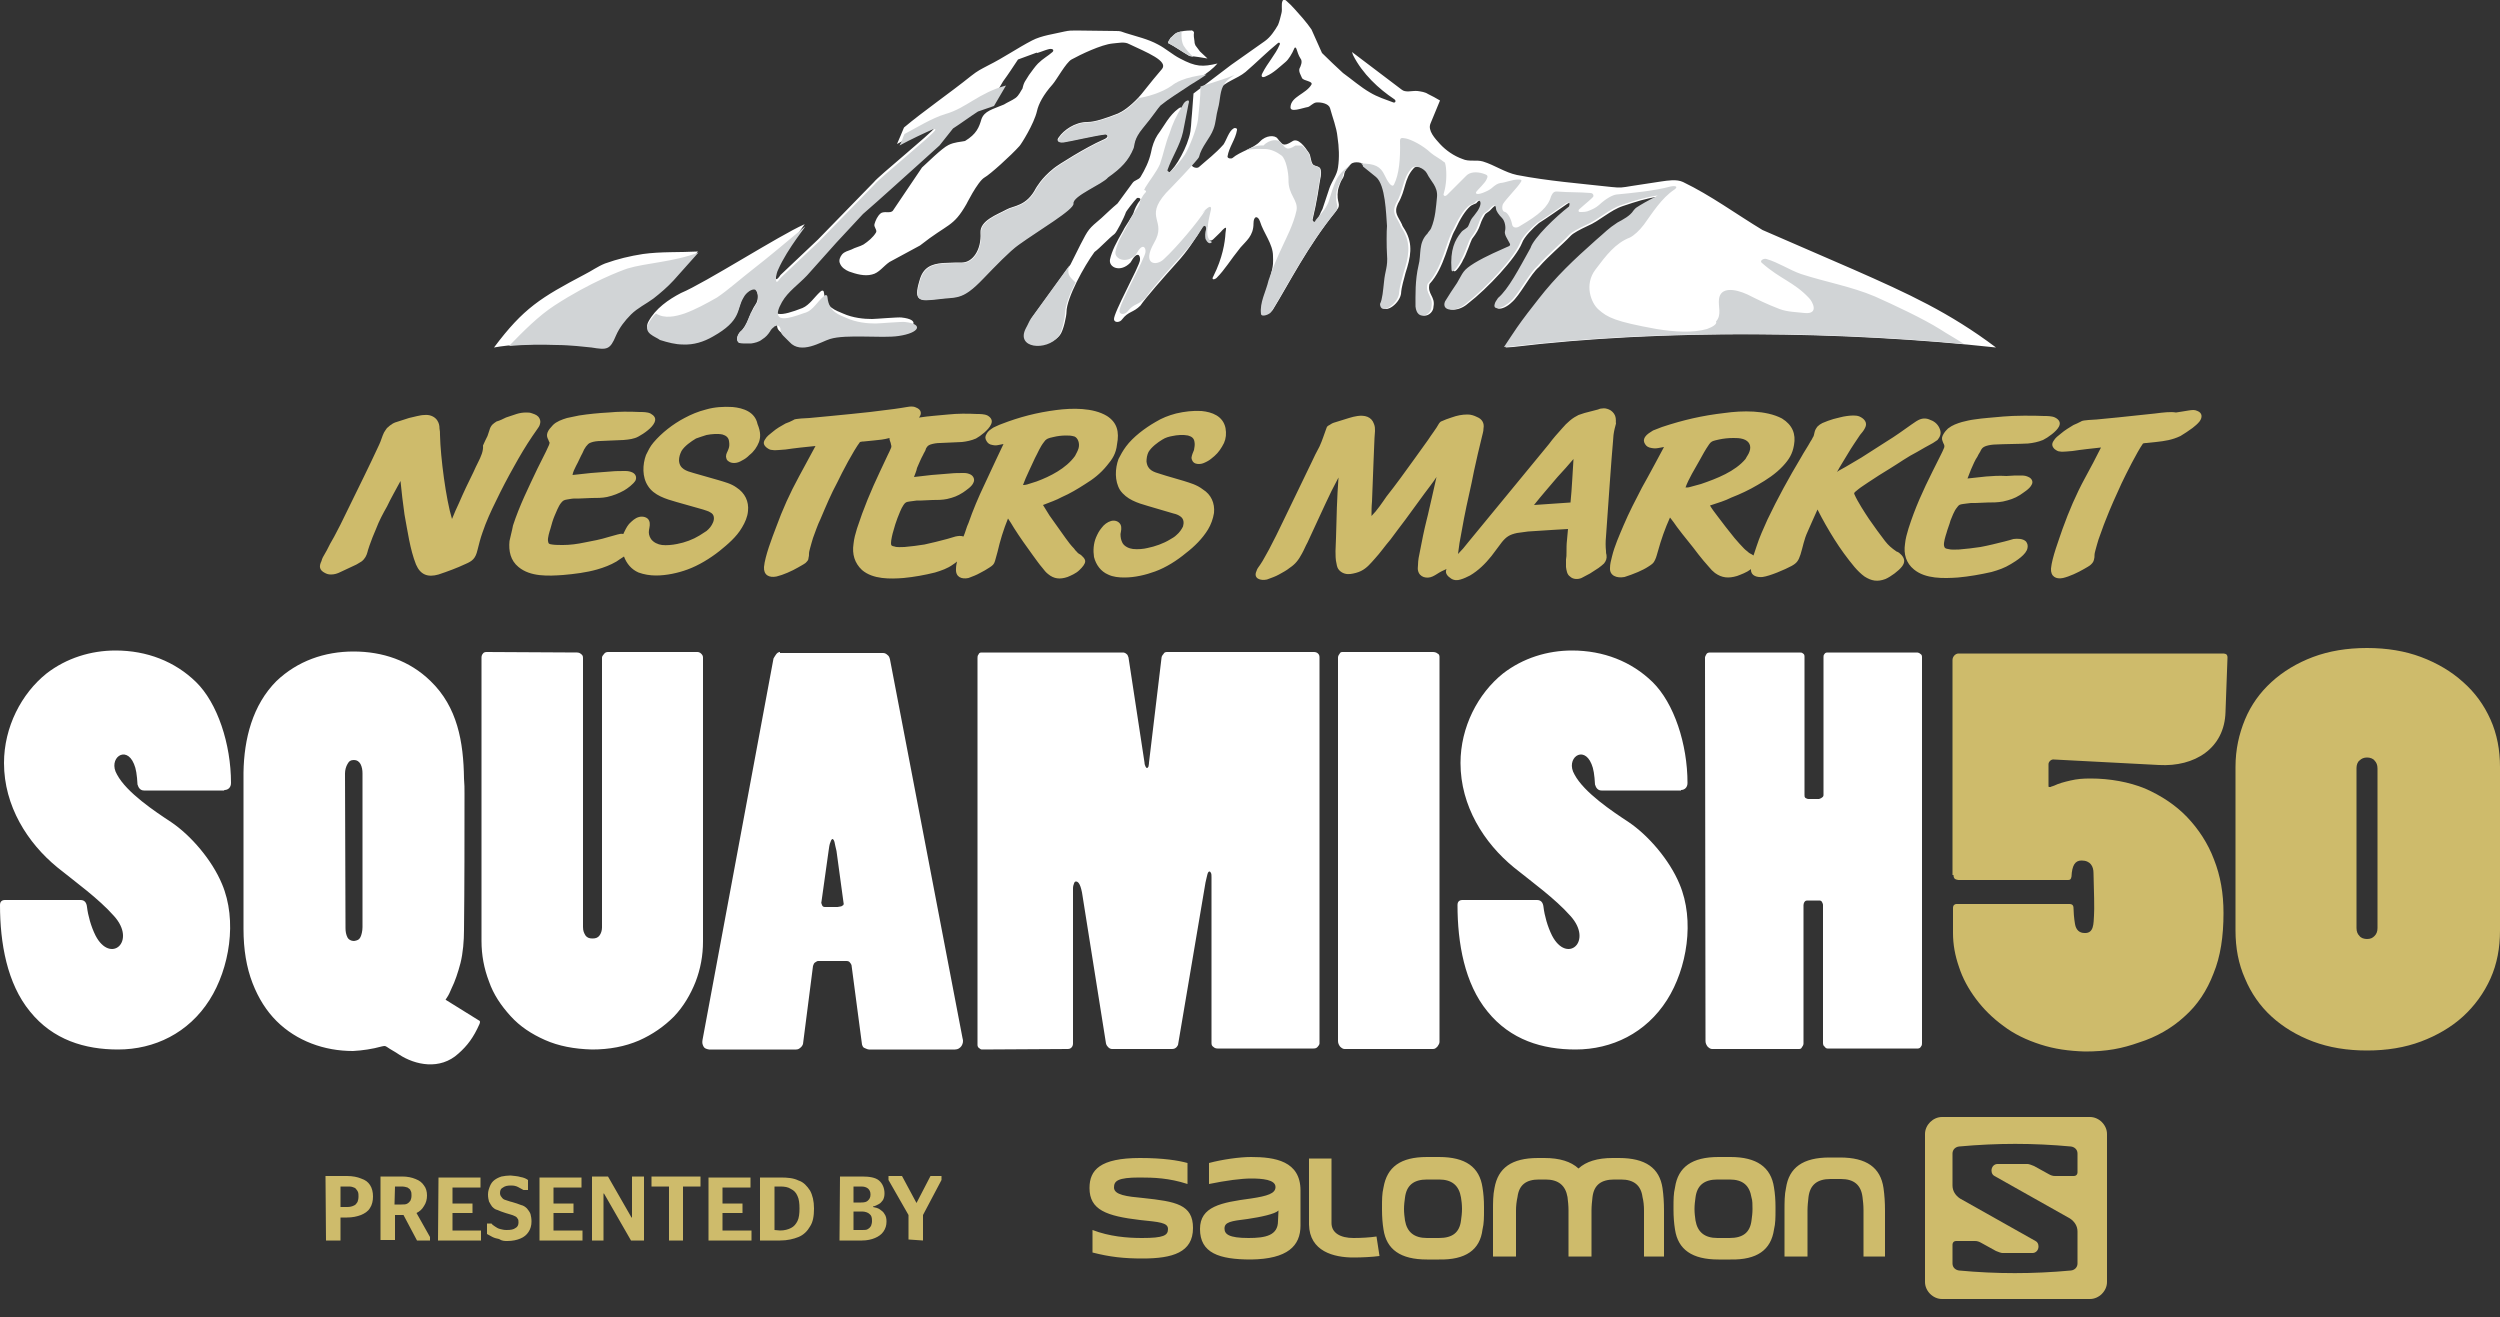 <?xml version="1.0" encoding="utf-8"?>
<!-- Generator: Adobe Illustrator 21.0.2, SVG Export Plug-In . SVG Version: 6.00 Build 0)  -->
<svg version="1.1" id="Layer_1" xmlns="http://www.w3.org/2000/svg" xmlns:xlink="http://www.w3.org/1999/xlink" x="0px" y="0px"
	 viewBox="0 0 500 263.4" enable-background="new 0 0 500 263.4" xml:space="preserve">
<rect x="0" y="0" width="500" height="263.4" fill="#333333" stroke="none"/>
<g>
	<path fill="#FFFFFF" d="M147.9,68.6c-0.6-0.3-0.7-1.2,0.1-2.2c1.6-1.3,1.9-3.8,3.1-5.5c0.6-0.8,0.6-2.2,0.1-3.1
		c-0.3-0.5-1.3,0-1.8,0.5c-0.4,0.4-0.6,0.7-0.8,1.1c-1.3,2.3-0.3,4.4-6,7.6c-3.2,1.9-6.6,2.1-10.6,0.6c-0.9-0.7-3.4-1.3-2.3-3.3
		c1.4-2.6,4-4.4,6.5-5.7c4.8-2,19.8-11.6,24.6-13.7c0.9-0.8-3.4,4.2-5.3,8.6c-0.5,1.2-0.8,3.6,0.6,1.5c2.5-2.4,5-4.7,7.5-7.1
		c3.7-3.8,7.5-7.7,11.2-11.5c0.8-1.1,11.5-9.8,12.1-10.8c0.2-0.3,0-0.4-0.5-0.2c-1.2,0.4-4.5,2-7,3.4c0.6-1.3,0.7-1.7,1.4-3.3
		c3.8-3.2,9.3-7,13.4-10.3c1.4-1.1,1.9-1.3,3.4-2.1c3.2-1.6,5.9-3.5,8.8-5c1.9-1,4.4-1.3,6.5-1.8c0.9-0.2,1.4-0.2,2.3-0.2
		c2.7,0,5.3,0.1,8,0.1c1,0,1,0.1,1.9,0.4c2.2,0.7,4.5,1.2,6.5,2.3c1.4,0.7,3,2.1,4.4,2.8c3.2,1.7,4.5,1.7,7.5,1
		c-1.7,2-5,3.7-6.3,4.7c-1.6,1.1-3.5,2.2-5.2,3.6c-0.5,0.5-1.5,2.1-3.5,4.5c-1.9,2.3-1.6,3.3-1.9,4.1c-1,2.4-2.4,3.9-5.1,5.8
		c-1,1.3-7.1,3.7-6.9,5.2c0.2,1.2-7,5.4-11,8.3c-1.7,1.2-4.6,4.2-7,6.7c-4.4,4.6-5.3,3.6-9.4,4.2c-3.2,0.3-4.6,0.6-3.3-3.7
		c0.7-2.6,2.3-3.3,4.7-3.5c1.6-0.1,3.3-0.1,3.8-0.1c2.1,0,3.9-2.5,3.7-5.9c-0.2-2.5,3.4-3.7,5.2-4.7c1.4-0.8,4-0.6,5.9-4.3
		c0.1-0.1,1-1.9,3.5-3.9c0.8-0.7,6.6-4.3,9.8-5.7c1.6-0.6,0.9-1.2,0.5-1.2c-1.9,0.2-7,1.4-8.4,1.6c-1,0.1-1.4-0.3-0.8-1
		c0.9-1.3,3.1-3,5.7-3c1.5,0,3.8-0.8,6.1-1.7c0.9-0.4,2.3-1.3,4.1-3.2c0.6-0.6,2.2-2.8,4.7-5.7c1.3-1.6-3-3.3-6.6-5
		c-0.9-0.5-2.1-0.2-3.3-0.1c-2.2,0.2-6.4,2.2-8.2,3.2c-1.1,0.6-3,4.1-3.8,5c-1.8,2-2.8,3.9-3.1,5.3c-0.6,2.6-3.2,6.7-3.5,7
		c-1.7,1.9-5.9,5.7-7,6.3c-1.4,0.8-3.8,5.7-3.6,5.3c-2.7,4.7-3.6,3.8-9.3,8.3l-6.1,3.3c-1.2,0.8-2.1,2.2-3.5,2.5
		c-1.5,0.4-3.2-0.1-4.6-0.6c-0.7-0.3-1.5-0.8-1.8-1.6c-0.3-0.6,0-1.3,0.4-1.8c0.5-0.6,1.2-0.7,1.9-1c0.7-0.4,1.7-0.6,2.4-1
		c0.9-0.6,1.9-1.4,2.5-2.4c0.3-0.5-0.5-1.1-0.3-1.7c0.2-0.7,0.6-1.6,1.2-2.1c0.7-0.6,2,0.1,2.5-0.6l2.9-4.3l2.9-4.3
		c0.8-0.7,4-3.9,5.3-4.5c1.2-0.6,2.4-0.6,3.3-0.8c2.3-1.4,2.8-2.7,3.3-4.4c0.6-1.6,2.1-1.9,4.5-2.9c0.6-0.4,1.6-0.8,2.3-1.3
		s1.1-1.5,1.4-1.9c0.3-1.4,0.6-1.5,1.3-2.7c0.6-0.8,1.2-1.7,1.8-2.3c1-1,2-1.5,2.9-2.3c0.3-0.3,0.2-0.7-0.6-0.6
		c-1,0.2-2.9,1.1-2.5,0.7c-1.3,0.5-2.5,0.9-3.8,1.4c-1,1.5-1.9,2.9-3,4.4c-0.8,1.4-1.6,2.7-2.4,4.1c-1.1,0.4-2.1,0.7-3.2,1.1
		c-1.7,1.1-3.3,2.3-5,3.4l-2.7,3.4l-4.1,3.7c-3.7,3.3-7.4,6.7-11.2,10l-5.3,5.7l-5.9,6.6c-1.7,1.8-3.8,3.2-5,5.3
		c-2.4,4.2,0.6,3.6,4.7,2c1.4-0.6,2.4-2.2,3.5-3.2c0.6-0.6,0.8-0.1,0.8,0.2c0.3,3,2.5,3.5,3.8,4.1c2,0.9,4.2,1.1,5.8,1.1
		c0.7,0,5.3-0.4,5.9-0.3c3.8,0.4,2.9,2.2-1.3,2.8c-3.3,0.5-10.5-0.4-13.7,0.6c-1.7,0.5-5.8,3.2-8.1,0.6c-1.2-1.4-1.8-1.3-1.8-2.6
		c0-1-1.3-1-2,0.5C152.6,67.5,150.6,68.8,147.9,68.6L147.9,68.6z M260.6,3.7c-1.1-1.2-2.1-2.5-3.4-3.6c-0.2-0.2-0.6-0.2-0.7,0.1
		c-0.3,0.7,0,1.6-0.2,2.4s-0.4,1.7-0.7,2.4c-0.7,1.2-1.5,2.4-2.6,3.2l-6.8,4.8l-7.5,5.7l-0.3,4c-0.2,1.6-0.1,3.2-0.6,4.8
		c-0.5,1.7-1.3,3.3-2.2,4.8c-0.8,1.3-1.9,2.5-3,3.5c-0.2,0.1-0.6-0.2-0.5-0.4c0.8-2.6,2.5-4.9,3.1-7.6l1.1-5.6
		c0.1-0.3,0.2-1.1-0.6-0.5c-1.9,1.4-2.8,3.4-4.2,5.3c-0.6,0.9-1.1,2.3-1.3,3.5c-0.4,1.8-1.2,3.4-2.1,4.9c-0.4,0.6-1.2,0.6-1.6,1.2
		l-3,4.1c-1.1,0.9-2.1,1.9-3.2,2.9c-2.6,2.2-2.6,2.2-4.2,5.3l-2,4c-1.6,2.2-6,8.3-7.6,10.5c-0.4,0.6-0.6,1.2-1,1.9
		c-2.2,4.1,4.1,4.7,6.5,1.7c0.7-0.9,1.3-3.8,1.3-4.6c0-2.8,3.6-9.3,5.6-12c1.1-0.8,2.9-2.8,4-3.6c0.4-0.3,1.9-3.2,2.3-4.4
		c0.1-0.2,1.5-2.1,2.2-2.8c0.2-0.1,0.9,0,0.6,0.5c-0.7,0.8-1.1,1.9-1.2,2.2c-0.1,0.7-2,3.3-2.1,3.7c-1.5,2.6-2.3,4.1-2.7,5.9
		c-0.3,1.6,2.1,2.7,4.1,0.6c1.4-2.5,2-1.4,1.9-0.5c-0.1,1.3-5.4,10.7-5.2,11.9c0.1,0.7,1.2,0.6,1.6,0c1.3-1.7,2.2-1.3,3.7-2.8
		c0.9-1.4,4.6-5.6,7.3-8.6c2.1-2.3,3.6-4.6,5.2-7.3c0.6-1.1,1-0.2,0.8,0.2c-0.2,0.6-0.2,1.4-0.1,1.9c0.2,0.6,0.7,1.1,1.3,0.6
		c0.9-0.9,1.5-1.4,1.9-1.9c1.1-1.1,0.6,0.1,0.6,0.6c-0.1,1.9-0.6,5-2.4,8.6c-0.5,0.8,0.1,0.8,0.6,0.4c1.7-1.7,2.7-3.5,4.8-6.1
		c1.1-1.3,2.6-2.3,2.6-4.8c0-1.6,0.9-1.6,1.3-0.4c0.7,2.3,2.6,4.5,2.6,6.9c0,1.3,0.2,1.4-0.6,4.5c-0.5,2.2-1.8,4.4-1.5,6.7
		c0.1,0.7,1.8,0.1,2.1-0.5c3.2-5.2,7-12.8,12.7-19.8c1.1-1.4-0.1-1.4,0.3-4.1c0.1-0.5,0.6-1.9,0.8-2.1c0.9-1.3-0.2-1.1,1.8-3.1
		c0.6-0.6,2.6-0.4,2.8,0.5l2.6,2.1c1.9,1.6,2,7.3,2.2,9.8c-0.1,0.8-0.1,4.3,0,5.7c0.2,2.5-0.4,3.2-0.6,5.5c-0.2,1.7-0.3,3.4-0.8,4.4
		c0.1,2.3,3.4,0.2,3.8-2c0.1-1.6,0.6-2.9,0.9-4.2c1-3.1,1.6-5.7-0.1-8.6c-0.3-0.5-0.6-0.9-0.6-1.1c-0.8-1.7-1.7-2.3-0.8-4.2
		c1.6-2.7,1.2-4.9,3.1-7c0.7-0.9,2.6,0,3.1,1c0.7,1.5,2.2,2.6,2,4.7c-0.2,1.9-0.3,4.2-1.2,6.3c-0.2,0.4-0.5,0.6-0.7,1
		c-1.9,1.9-1.2,4.2-1.8,6.4c-0.7,3-0.6,5.9-0.6,8.2c0.3,3,3.2,1.8,3.2,0c0.4-2-1.3-2.5-0.8-4.5c3-3.2,3.8-8.7,5.1-10.8
		c1.1-2.4,2.1-3.9,3-4.7c0.4-0.4,1.3-0.6,1.3-0.7c0.8-1.1,1.9-0.4,0.6,1.6c-1.1,1.6-1.1,1.1-1.8,2.9c-0.2,0.6-1.1,0.8-1.5,1.4
		c-1.2,1.5-2.2,3.4-1.9,7.4c0.1,1.4,1.9-1.7,1.9-1.9c0.6-0.9,1.6-3.9,1.8-4.2c2-2.6,1.2-2.6,2.6-4.9c0.1-0.2,0.8-0.6,1-0.8
		c0.4-0.4,0.6-0.7,1.1-1c0.2-0.1,0.5,0.1,0.5,0.6s0.6,1.3,1.2,1.9c0.6,0.6,0.8,1.9,0.6,2.6s0.5,1.6,0.9,2.4c0.3,0.5,0,0.6-0.5,0.8
		c-1.1,0.5-4.2,1.8-6.5,3.2c-2.4,1.5-2.2,1.8-3.5,4c-0.5,0.7-2,3-2.4,3.7c-0.8,2,2.2,2.2,4.2,0.4c3.9-3,9.6-9.1,10.8-12.1
		c0.4-1.2,2.3-3.1,3.4-4c1.6-1,4-2.7,5.6-3.8c0.4-0.3,1.2-0.6,0.8,0.5c-2.5,1.9-7.1,6.3-7.7,8.3c-2.4,4.3-4.4,8.2-6.5,10
		c-2.1,2.9,0.7,2.5,2.3,0.9c1.7-1.4,3.8-5.7,5.5-7.1c2-2.3,4.4-4.2,6.4-6.3c0.5-0.5,1.8-1.2,3.3-1.9c2.4-1,4.6-3.2,7.1-4
		c2.7-0.9,4.5-1.5,7.2-1.9c-1.9,1-4.2,2-4.8,3c-0.7,1.1-2.1,1.8-3.2,2.4c-2,1.3-2.4,1.9-4.3,3.5c-6.9,6.1-12.5,12.1-18.4,21.3
		l1.5-0.1c29.8-3.6,66.4-3.2,96.6,0.1c-9.3-7-17.6-10.8-28.5-15.6L352.5,46c-5.3-3.2-10.3-6.9-15.9-9.6c-1.3-0.6-3-0.3-4.4-0.1
		l-5.9,0.9c-1.8,0.3-2.2,0.4-4,0.2c-6.3-0.7-12.7-1.2-18.9-2.4c-2.4-0.5-4.5-2-6.8-2.7c-1.3-0.4-2.8,0.1-4.1-0.5
		c-1.7-0.6-3.3-1.7-4.5-3c-1-1.1-2.5-2.7-1.9-4.1l1.9-4.6c-0.8-0.5-1.6-0.9-2.4-1.3c-0.6-0.4-1.4-0.5-2.1-0.6
		c-1.1-0.1-2.4,0.4-3.2-0.3l-9.9-7.5l0.2,0.6c1.9,3.8,5.2,6.8,8.2,8.8c0.5,0.3,0.3,0.8-0.1,0.7c-1.6-0.6-3.2-1.1-4.7-2
		c-1.9-1.1-3.6-2.6-5.4-3.9c-1.4-1.3-2.8-2.6-4.2-4l-2.1-4.7C261.6,4.9,261.5,4.8,260.6,3.7L260.6,3.7z M258.1,21.4
		c-0.1,1.2,2.3,0.2,3.5,0c0.4-0.1,1-0.8,1.6-0.9c1-0.1,2.5,0.2,2.8,1.1c0.5,1.9,1.3,3.8,1.5,5.8c0.3,2,0.4,4.1,0.1,6.1
		c-0.2,1.5-1.2,2.7-1.7,4.1l-1.4,4.2c-0.5,0.8-0.7,1.9-1.4,2.6c-0.2,0.2-0.6-0.2-0.6-0.4l0.6-2.7c0.3-1.6,0.6-3.1,0.8-4.6
		c0.1-0.9,0.5-1.9,0.2-2.9c-0.2-0.6-1.1-0.5-1.5-0.9c-0.5-0.6-0.4-1.7-0.8-2.3c-0.8-1.2-2.2-3.2-3.4-2.3c-1.7,1.1-2,0.6-2.9-0.6
		c-0.5-0.7-2.3-0.7-3.5,0.6c-1.3,1.4-4,2-5.5,3.3c-0.3,0.2-1,0.1-1-0.3c0.3-1.9,1.6-3.4,1.9-5.3c0.1-0.4-0.5-0.5-0.7-0.3
		c-0.9,0.5-1.4,2.3-2,3.2c-1.7,1.9-3.1,2.9-4.9,4.5c-0.4,0.4-1.6,0-1.4-0.5c0.5-2,2.1-3.6,2.9-5.6c0.5-1.3,0.6-2.8,0.9-4.1
		c0.5-1.7,0.3-3.7,1.4-5.1c1.4-1.8,3.8-2.3,5.5-3.7c2.1-1.8,4.4-4.1,6.5-5.8c0.3-0.2,0.5,0.1,0.3,0.4c-0.8,1.9-2.4,3.6-3.4,5.6
		c-0.4,0.7-0.1,1.1,0.8,0.6c1.4-0.6,2.6-1.8,3.8-2.8c0.6-0.5,1.3-1.6,1.8-2.8c0.1-0.2,0.3-0.1,0.4,0.2c0.2,0.6,0.4,1.3,0.8,1.9
		c0.5,0.6,0,1.6-0.2,2c-0.2,0.6,0.2,1.2,0.5,1.9c0.3,0.6,2.2,0.6,1.9,1.3C261.2,18.8,258.2,19.3,258.1,21.4L258.1,21.4z M237.9,11.2
		c-1.4-0.8-2.9-1.9-4.3-2.6c0.1-0.5,0.3-0.6,0.5-1c0.4-0.3,0.8-0.9,1.4-1.1c0.8-0.3,1.8-0.4,2.7-0.4c0.2-0.1,0.6,0.2,0.6,0.4
		c-0.1,0.6,0,1.1,0.1,1.8c0,0.3,0.1,0.6,0.2,0.8c0.3,0.4,0.6,0.8,0.9,1.2c0.5,0.5,1,0.9,1.5,1.4C240.3,11.5,239.2,11.3,237.9,11.2
		L237.9,11.2z M123.1,66.9c0.6-1.6,1.8-3,3-4.2c1.3-1.3,3.1-2,4.5-3.2c1.4-1.1,2.8-2.2,4-3.6l5-5.6c-3.7,0.2-7.4,0-11,0.5
		c-2.6,0.4-5.1,1-7.6,1.9c-1.5,0.6-2.7,1.5-4.1,2.2c-8.7,4.6-12.2,6.7-18.1,14.6c6.5-1.2,16-0.6,19.5-0.2
		C121.4,69.8,121.9,69.8,123.1,66.9L123.1,66.9z"/>
	<path fill="#D1D4D6" d="M147.9,68.6c-0.6-0.3-0.7-1.2,0.1-2.2c0.8-0.6,1.3-1.7,1.7-2.7c0.1-0.3,0.2-0.6,0.3-0.7
		c0.1-0.3,0.2-0.6,0.4-0.7c0.2-0.4,0.4-0.7,0.6-1.1l0,0c0.3-0.5,0.5-0.7,0.6-1.3c0-0.3,0-0.6,0-0.9l0,0l0,0
		c-0.1-0.4-0.2-0.6-0.4-0.9c-0.3-0.5-1.3,0-1.8,0.5c-0.4,0.4-0.6,0.7-0.8,1.1c-1.3,2.3-0.3,4.4-6,7.6c-1.9,1.1-3.9,1.7-6,1.6l0,0
		c-1.5,0-3-0.4-4.6-0.9c-0.9-0.7-3.4-1.3-2.3-3.3c0.4-0.7,0.9-1.5,1.5-2c1.7,1.1,3.9,0.6,5.7,0c2.2-0.8,4.4-2,6.5-3.2
		c2.1-1.4,4.8-3.8,7-5.5c3.6-2.8,7-5.7,10.5-8.6c0.9-0.8-3.4,4.2-5.3,8.6c-0.2,0.4-0.3,0.9-0.4,1.4l0,0l0,0l0,0c0,0.2,0,0.3,0,0.5
		s0,0.6,0.3,0.4l0,0l0,0l0,0c0.1,0,0.1-0.1,0.2-0.2s0.3-0.4,0.5-0.6c2.5-2.4,5-4.7,7.5-7.1c3.7-3.8,7.5-7.7,11.2-11.5
		c0.8-1.1,11.5-9.8,12.1-10.8c0.2-0.3,0-0.4-0.5-0.2l0,0l0,0l0,0l0,0l0,0l0,0l0,0l0,0l0,0l0,0l0,0l0,0l0,0l0,0l0,0l0,0l0,0l0,0l0,0
		l0,0l0,0l0,0l0,0l0,0l0,0l0,0l0,0l0,0l0,0l0,0l0,0l0,0l0,0l0,0l0,0l0,0l0,0l0,0l0,0l0,0l0,0l0,0l0,0l0,0l0,0l0,0l0,0l0,0l0,0l0,0
		l0,0l0,0l0,0l0,0l0,0l0,0l0,0l0,0l0,0l0,0l0,0l0,0l0,0c-1.4,0.6-4.4,2-6.6,3.2c0.6-1,0.6-1.5,1-2.3c2.3-1.2,5.5-3.2,8.2-4
		c4.2-1.2,6.6-4.2,12.1-5.7c-0.8,1.4-1.6,2.7-2.4,4.1c-1.1,0.4-2.1,0.7-3.2,1.1c-1.7,1.1-3.3,2.3-5,3.4l-2.7,3.4l-4.1,3.7
		c-3.7,3.3-7.4,6.7-11.2,10l-5.3,5.7l-5.9,6.6c-1.7,1.8-3.8,3.2-5,5.3c-0.8,1.4-1,2.3-0.7,2.8l0,0c0.7,1.3,4.9-0.6,5.5-0.7
		c1.4-0.5,2.3-2.2,3.5-3.2c0.6-0.6,0.8-0.1,0.8,0.2c0.3,3,2.5,3.5,3.8,4.1c2,0.9,4.2,1.1,5.8,1.1c0.7,0,5.3-0.4,5.9-0.3
		c3.8,0.4,2.9,2.2-1.3,2.8c-3.3,0.5-10.5-0.4-13.7,0.6c-1.7,0.5-5.8,3.2-8.1,0.6c-0.6-0.6-1-1-1.3-1.3c-0.2-0.2-0.3-0.4-0.4-0.6
		c-0.2-0.4,0-0.7-0.2-1c-0.2-0.4-0.6-0.5-1.1-0.2l0,0c0,0-0.1,0-0.1,0.1c-0.3,0.2-0.6,0.5-0.8,0.9c-0.4,0.6-0.8,1.1-1.6,1.6
		c-0.6,0.5-1.5,0.7-2.2,0.8C149,68.7,148.5,68.7,147.9,68.6L147.9,68.6z M341.4,65.8c-2.8,0.8-6.4,0.6-10.1,0
		c-8.3-1.5-9.8-2.3-11.6-3.9c-1.5-1.3-2.9-5-0.6-8c2.1-2.8,4-5.3,6.9-6.4c0.8-0.4,1.9-1.4,2.8-2.6c1.6-2.2,3.5-5.3,6.1-7
		c0.8-0.6,0.2-0.8-0.8-0.6c-3.3,0.9-7.8,1.3-10.8,1.6c-0.8,0.1-2.1,0.8-3.5,2.1c-0.7,0.6-1.2,0.8-1.9,1.1c-0.6,0.3-1.2,0.3-1.9,0.3
		c-0.4,0-0.3-0.4-0.2-0.5c1.3-1.2,2.9-2.4,2.9-2.7c0-0.4-0.3-0.6-0.6-0.6c-2.3-0.2-4.2-0.1-6.8-0.3c-0.7,0-0.9,0.6-1.1,1
		c-0.6,2.1-2.3,3.6-6.2,5.9c-0.7,0.5-1.5,0.4-1.6-0.4c-0.2-1.1-0.9-2.3-1.4-2.4c-0.7-0.1-0.6-1.2-0.4-1.6c0.6-1,2.9-3.3,3.5-4.3
		c0.4-0.5,0.1-0.6-0.4-0.6c-1.3,0-2.5,0.6-3.6,0.7c-0.6,0.1-1,0.4-1.5,0.8c-0.3,0.3-0.9,0.7-1.4,0.9c-1.7,0.8-2.3,0.5-1.9,0
		c0.3-0.4,1.7-1.7,2-2.4c0.4-0.8,0.2-0.9-0.7-1.2c-1.3-0.4-2.6-0.3-3.3,0.4c-0.7,0.7-2.1,2.1-3.8,3.8c-0.6,0.6-0.8,0.1-0.8,0
		c0.4-1.3,0.7-3.1,0.5-5.3c-0.1-0.8-0.2-1.2-0.4-1.2c-0.7-0.6-1.9-1.2-2.6-1.8c-1.7-1.6-4-2.7-5-2.9c-0.7-0.1-1.2-0.3-1.2,0.5
		c0.1,3.7-0.2,6.7-1.2,8.7c-0.4,0.8-1.3-0.6-1.9-1.9c-0.8-1.7-1.9-2.3-4.8-2.3c0.3,0.1,0.5,0.3,0.5,0.6l2.6,2.1
		c1.9,1.6,2,7.3,2.2,9.8c-0.1,0.8-0.1,4.3,0,5.7c0.2,2.5-0.4,3.2-0.6,5.5c-0.2,1.7-0.3,3.4-0.8,4.4c0.1,2.3,3.4,0.2,3.8-2
		c0.1-1.6,0.6-2.9,0.9-4.2c1-3.1,1.6-5.7-0.1-8.6c-0.3-0.5-0.6-0.9-0.6-1.1c-0.8-1.7-1.7-2.3-0.8-4.2c1.6-2.7,1.2-4.9,3.1-7
		c0.7-0.9,2.6,0,3.1,1c0.7,1.5,2.2,2.6,2,4.7c-0.2,1.9-0.3,4.2-1.2,6.3c-0.2,0.4-0.5,0.6-0.7,1c-1.9,1.9-1.2,4.2-1.8,6.4
		c-0.7,3-0.6,5.9-0.6,8.2c0.3,3,3.2,1.8,3.2,0c0.4-2-1.3-2.5-0.8-4.5c3-3.2,3.8-8.7,5.1-10.8c1.1-2.4,2.1-3.9,3-4.7
		c0.4-0.4,1.3-0.6,1.3-0.7c0.8-1.1,1.9-0.4,0.6,1.6c-1.1,1.6-1.1,1.1-1.8,2.9c-0.2,0.6-1.1,0.8-1.5,1.4c-1.2,1.5-2.2,3.4-1.9,7.4
		c0.1,1.4,1.9-1.7,1.9-1.9c0.6-0.9,1.6-3.9,1.8-4.2c2-2.6,1.2-2.6,2.6-4.9c0.1-0.2,0.8-0.6,1-0.8c0.4-0.4,0.6-0.7,1.1-1
		c0.2-0.1,0.5,0.1,0.5,0.6s0.6,1.3,1.2,1.9c0.6,0.6,0.8,1.9,0.6,2.6c-0.2,0.7,0.5,1.6,0.9,2.4c0.3,0.5,0,0.6-0.5,0.8
		c-1.1,0.5-4.2,1.8-6.5,3.2c-2.4,1.5-2.2,1.8-3.5,4c-0.5,0.7-2,3-2.4,3.7c-0.8,2,2.2,2.2,4.2,0.4c3.9-3,9.6-9.1,10.8-12.1
		c0.4-1.2,2.3-3.1,3.4-4c1.6-1,4-2.7,5.6-3.8c0.4-0.3,1.2-0.6,0.8,0.5c-2.5,1.9-7.1,6.3-7.7,8.3c-2.4,4.3-4.4,8.2-6.5,10
		c-0.3,0.5-0.5,0.7-0.6,1c-0.5,1.3,0.7,1.2,1.7,0.7l0,0l0,0c0.6-0.4,1.3-0.8,1.8-1.4c1.6-1.8,3.5-5.4,5-6.7c2-2.3,4.4-4.2,6.4-6.3
		c0.5-0.5,1.8-1.2,3.3-1.9c2.4-1,4.6-3.2,7.1-4c2.7-0.9,4.5-1.5,7.2-1.9l-0.1,0.1l0,0c-1.8,0.9-3.2,1.7-4.1,2.3
		c-0.3,0.2-0.5,0.5-0.6,0.6c-0.7,1.1-2.1,1.8-3.2,2.4c-2,1.3-2.4,1.9-4.3,3.5c-4.5,4-8,7.3-11.5,11.8c-1.2,1.5-3.2,4.1-4.3,5.7
		c-0.8,1.2-1.7,2.5-2.6,3.9l1.5-0.1c27.8-3.3,61.6-3.2,90.6-0.5l0,0c0,0,0,0-0.1,0c-1.5-1-3.5-2.1-4.7-2.9
		c-3.5-2.2-9.3-4.9-13.1-6.6c-4.7-2-9.9-2.9-14.8-4.5c-2.3-0.8-4.5-2.3-6.9-3c-0.6-0.2-1.5,0.4-0.9,0.8c3.6,3.2,6.4,3.8,9.4,7
		c0.7,0.7,2.1,3.3-0.9,3c-1.7-0.2-3.4-0.2-5-0.8c-2.6-1-4.2-1.8-6.4-2.9c-2.6-1.2-5.4-1.5-5.7,0.9c-0.2,1.5,0.6,3.2-0.6,4.5
		C343.5,64.8,342.5,65.4,341.4,65.8L341.4,65.8z M125.5,53.7c3.6-1.1,9.2-1.3,14.2-3.2l-5,5.6c-1.2,1.3-2.6,2.5-4,3.6
		c-1.5,1.1-3.2,1.9-4.5,3.2c-1.2,1.2-2.3,2.6-3,4.2c-1.2,2.9-1.8,2.9-4.9,2.4c-0.9-0.1-1.9-0.2-3-0.3c-1.3-0.1-2.6-0.2-3.9-0.2
		c-3-0.1-6.4-0.1-9.6,0.2c2.9-3,6-6.1,9.1-8.1C118.1,56.4,124.3,54.1,125.5,53.7L125.5,53.7z M213.8,53.2c-1.6,2.2-6,8.3-7.6,10.5
		c-0.4,0.6-0.6,1.2-1,1.9c-2.2,4.1,4.1,4.7,6.5,1.7c0.7-0.9,1.3-3.8,1.3-4.6c0-1.4,0.9-3.8,2.1-6.2
		C214.2,55.5,213.3,55.2,213.8,53.2L213.8,53.2z M241.5,41.6c0.4-0.3,0.8-0.4,0.7,0.3c-0.2,0.9-0.5,2-0.6,3
		c-0.2,1.2-0.3,2.5,0.4,3.2c0.1,0.1,0.2,0.2,0.4,0.3l0,0c-0.5,0.6-1,0-1.3-0.6c-0.1-0.5-0.1-1.3,0.1-1.9c0.1-0.4-0.2-1.3-0.8-0.2
		l0,0l0,0l0,0l0,0l0,0l0,0l0,0l0,0l0,0l0,0l0,0l0,0l0,0l0,0l0,0l0,0l0,0l0,0l0,0l0,0l0,0l0,0l0,0l0,0l0,0l0,0l0,0l0,0l0,0l0,0l0,0
		l0,0l0,0l0,0l0,0l0,0l0,0l0,0l0,0l0,0l0,0l0,0l0,0l0,0l0,0l0,0l0,0l0,0l0,0l0,0l0,0l0,0l0,0l0,0l0,0l0,0l0,0l0,0l0,0l0,0l0,0l0,0
		l0,0l0,0l0,0l0,0l0,0l0,0l0,0l0,0l0,0l0,0l0,0l0,0l0,0l0,0l0,0l0,0l0,0l0,0l0,0c-1.1,1.8-2.3,3.4-3.9,5.2c-2.7,3-6.4,7.1-7.3,8.6
		c-1.5,1.6-2.4,1.1-3.7,2.8c-0.5,0.6-1.5,0.7-1.6,0c-0.2-1.3,5.1-10.6,5.2-11.9c0.1-0.9-0.6-2-1.9,0.5c-1.9,2-4.4,0.9-4.1-0.6
		c0.4-1.9,1.3-3.3,2.7-5.9c0-0.5,2-3.1,2.1-3.7c0-0.3,0.5-1.5,1.2-2.2c0.3-0.3-0.1-0.5-0.3-0.5c0.1-0.1,0.2-0.3,0.2-0.4
		c0.9-1.5,2.3-3.2,3-4.8c0.7-2,1.1-4.2,1.9-6.1c0.6-1.9,1.2-3.3,2.9-6.1c0.1-0.1,0.2-0.2,0.3-0.3c0.9-0.6,0.7,0.2,0.6,0.5l-1.1,5.6
		c-0.6,2.7-2.2,5-3.1,7.6c-0.1,0.2,0.4,0.5,0.5,0.4c1.1-1,2.1-2.2,3-3.5c0.9-1.5,2.4-5.3,2.6-7c0.2-1.9,0.5-4.5,0.5-6.6
		c1.5-0.5,4.9-1.5,6.8-2.3c-0.7,0.5-1.4,0.9-1.9,1.6c-1.1,1.4-0.9,3.4-1.4,5.1c-0.4,1.4-0.4,2.8-0.9,4.1c-0.7,1.9-2.4,3.5-2.9,5.6
		c-0.1,0.5-6.2,6.8-6.6,7.2c-4.5,5.1,0.3,5.4-2.4,10c-2.5,4.4,0.5,4.7,2,3.2c2.5-2.3,6.8-7.4,8.3-9.8
		C239.9,43.2,240.7,42.2,241.5,41.6L241.5,41.6z M249.3,30c1.7-0.3,2.5-0.2,3.7-0.2c1.1,0,2.4,0.6,3.3,1.3c0.9,0.7,1.4,3.4,1.4,4.8
		c-0.1,3.1,2,4.1,1.6,6.2c-0.6,2.8-2.2,5.8-2.5,6.5c-1.5,3.2-2.2,4.8-3.1,7.5c-0.5,2.2-1.8,4.4-1.5,6.7c0.1,0.7,1.8,0.1,2.1-0.5
		c3.2-5.2,7-12.8,12.7-19.8c1.1-1.4-0.1-1.4,0.3-4.1c0.1-0.5,0.6-1.9,0.8-2.1c0.9-1.3-0.2-1.1,1.8-3.1c0,0,0,0,0.1-0.1
		c-0.6,0.3-1.9,1.4-2.6,2.6c-0.8,1.6-1.2,3.2-1.6,4.4c-0.5,1.8-2.7,3.8-2.7,4c-0.2,0.6-0.7,0.1-0.7-0.1l0.6-2.7
		c0.3-1.6,0.6-3.1,0.8-4.6c0.1-0.9,0.5-1.9,0.2-2.9c-0.2-0.6-1.1-0.5-1.5-0.9c-0.5-0.6-0.4-1.7-0.8-2.3c-0.2-0.3-0.5-0.7-0.8-1l0,0
		l0,0l0,0l0,0l0,0l-0.1-0.1l0,0l0,0l0,0l0,0c-0.1-0.1-0.1-0.1-0.2-0.2l0,0l0,0l0,0c-0.1-0.1-0.1-0.1-0.2-0.2l0,0l0,0l0,0l0,0l0,0
		l0,0l0,0l0,0l0,0l0,0l0,0l0,0l0,0l0,0l0,0l0,0l0,0l0,0l0,0l0,0l0,0l0,0l0,0l0,0l0,0l0,0l0,0l0,0l0,0l0,0l0,0h-0.1l0,0l0,0l0,0l0,0
		l0,0l0,0l0,0h-0.1l0,0h-0.1l0,0H260l0,0h0l0,0l0,0l0,0h-0.1l0,0h-0.1l0,0l0,0l0,0l0,0h-0.1l0,0h-0.1l0,0h-0.1l0,0l0,0l0,0l0,0h-0.1
		l0,0l0,0l0,0l0,0h-0.1l0,0l0,0h-0.1l0,0l0,0l0,0h-0.1c-1.7,1.1-2,0.6-2.9-0.6c-0.5-0.7-2.3-0.7-3.5,0.6
		C251.3,29,250.3,29.5,249.3,30L249.3,30z M234.4,17.1c0.6-0.5,2.4-1.7,6.9-2.2c-1.5,1.1-3.2,2-4,2.6c-1.6,1.1-3.5,2.2-5.2,3.6
		c-0.5,0.5-1.5,2.1-3.5,4.5c-1.9,2.3-1.6,3.3-1.9,4.1c-1,2.4-2.4,3.9-5.1,5.8c-1,1.3-7.1,3.7-6.9,5.2c0.2,1.2-7,5.4-11,8.3
		c-1.7,1.2-4.6,4.2-7,6.7c-4.4,4.6-5.3,3.6-9.4,4.2c-3.2,0.3-4.6,0.6-3.3-3.7c0.7-2.6,2.3-3.3,4.7-3.5c1.6-0.1,3.3-0.1,3.8-0.1
		c2.1,0,3.9-2.5,3.7-5.9c-0.2-2.5,3.4-3.7,5.2-4.7c1.4-0.8,4-0.6,5.9-4.3c0.1-0.1,1-1.9,3.5-3.9c0.8-0.7,6.6-4.3,9.8-5.7
		c1.6-0.6,0.9-1.2,0.5-1.2c-1.9,0.2-7,1.4-8.4,1.6c-1,0.1-1.4-0.3-0.8-1c0.9-1.3,3.1-3,5.7-3c1.5,0,3.8-0.8,6.1-1.7
		c0.9-0.4,2.3-1.3,4.1-3.2C229.2,19.4,232.3,18.6,234.4,17.1L234.4,17.1z M237.9,11.2c-1.4-0.8-2.9-1.9-4.3-2.6
		c0.1-0.5,0.3-0.6,0.5-1c0.4-0.3,0.8-0.9,1.4-1.1c0.3-0.1,0.6-0.2,0.8-0.2c0,0.3,0,0.6,0,0.9c0,0.6,0.1,1.3,0.4,1.9
		c0.5,0.8,1.3,1.7,2,2.3L237.9,11.2L237.9,11.2z"/>
	<path id="Squamish" fill="#FFFFFF" d="M341.1,208.2c0,0.5,0.2,0.8,0.4,1.1c0.3,0.3,0.6,0.5,0.9,0.5h17.4c0.3,0,0.5-0.1,0.6-0.4
		c0.2-0.2,0.3-0.5,0.3-0.7V181c0-0.2,0.1-0.5,0.2-0.6c0.1-0.2,0.3-0.3,0.6-0.3h2.4c0.2,0,0.4,0.1,0.5,0.3s0.2,0.4,0.2,0.6v27.6
		c0,0.3,0.1,0.6,0.3,0.7c0.2,0.3,0.4,0.4,0.6,0.4h18.1c0.3,0,0.5-0.2,0.6-0.4c0.2-0.2,0.2-0.5,0.2-0.7v-77.2c0-0.3-0.1-0.5-0.3-0.6
		c-0.2-0.2-0.5-0.3-0.7-0.3h-17.9c-0.3,0-0.5,0.1-0.6,0.3c-0.2,0.2-0.2,0.4-0.2,0.6V159c0,0.2-0.1,0.4-0.3,0.5
		c-0.2,0.2-0.4,0.2-0.6,0.3h-2.1c-0.2,0-0.4-0.1-0.6-0.2c-0.2-0.2-0.2-0.3-0.2-0.6v-27.7c0-0.3-0.1-0.5-0.3-0.6
		c-0.2-0.2-0.4-0.2-0.7-0.2H342c-0.3,0-0.6,0.1-0.7,0.3s-0.3,0.5-0.3,0.7L341.1,208.2L341.1,208.2z M286.6,209.8
		c0.4,0,0.6-0.2,0.9-0.5c0.2-0.3,0.4-0.6,0.4-0.9v-77c0-0.3-0.1-0.6-0.4-0.7c-0.2-0.2-0.6-0.3-0.9-0.3h-18.1c-0.3,0-0.5,0.1-0.6,0.4
		c-0.2,0.2-0.3,0.5-0.3,0.7v76.7c0,0.5,0.2,0.8,0.4,1.1c0.3,0.3,0.6,0.5,0.9,0.5H286.6L286.6,209.8z M213.5,209.8
		c0.4,0,0.6-0.1,0.8-0.3s0.3-0.5,0.3-0.8v-31c0-0.5,0.1-0.7,0.2-1s0.2-0.4,0.4-0.4s0.4,0.1,0.6,0.4c0.2,0.3,0.4,0.8,0.6,1.8
		l4.8,30.2c0.1,0.4,0.3,0.6,0.5,0.8s0.5,0.3,0.7,0.3h12c0.3,0,0.6-0.1,0.7-0.2c0.2-0.1,0.4-0.4,0.5-0.6l5.5-32.5
		c0.2-0.8,0.3-1.4,0.4-1.7c0.1-0.3,0.2-0.5,0.4-0.5c0.1,0,0.2,0.1,0.3,0.3s0.1,0.5,0.1,0.9v33.1c0,0.4,0.1,0.6,0.4,0.8
		c0.2,0.2,0.5,0.3,0.8,0.3h19.2c0.4,0,0.6-0.1,0.8-0.3c0.2-0.2,0.4-0.5,0.4-0.7v-77.2c0-0.4-0.1-0.6-0.3-0.8
		c-0.2-0.2-0.5-0.3-0.8-0.3h-29.4c-0.3,0-0.6,0.1-0.7,0.4c-0.2,0.2-0.4,0.5-0.4,0.8l-2.5,20.9c0,0.4-0.1,0.6-0.1,0.8
		c-0.1,0.2-0.2,0.3-0.3,0.3s-0.2-0.1-0.3-0.3s-0.2-0.5-0.2-0.8l-3.2-21c-0.1-0.3-0.2-0.6-0.4-0.7c-0.2-0.2-0.5-0.3-0.6-0.3h-28.4
		c-0.3,0-0.5,0.1-0.6,0.4c-0.2,0.2-0.2,0.5-0.2,0.7V209c0,0.2,0.1,0.5,0.3,0.6c0.2,0.2,0.4,0.3,0.6,0.3L213.5,209.8L213.5,209.8z
		 M168.7,180.5c0.1,0.3,0,0.6-0.2,0.6c-0.1,0.2-0.5,0.2-1,0.3c-0.6,0-1.4,0-2.5,0c-0.3,0-0.5-0.1-0.6-0.4c-0.1-0.2-0.2-0.5-0.1-0.7
		l1.4-10c0.1-0.8,0.2-1.5,0.4-1.9c0.1-0.4,0.3-0.6,0.4-0.6c0.1,0,0.3,0.2,0.4,0.6c0.1,0.5,0.2,1,0.4,1.8L168.7,180.5L168.7,180.5z
		 M156,130.4c-0.3,0-0.6,0.2-0.8,0.5s-0.4,0.6-0.5,0.8L140.5,208c-0.1,0.6,0,0.9,0.2,1.3s0.6,0.5,1.1,0.6h17.4
		c0.3,0,0.6-0.1,0.8-0.3c0.3-0.2,0.5-0.5,0.6-0.8l2-15.6c0.1-0.3,0.2-0.6,0.4-0.7s0.4-0.3,0.6-0.3h5.7c0.3,0,0.5,0.1,0.6,0.2
		c0.2,0.2,0.3,0.4,0.4,0.6l2.1,15.9c0.1,0.3,0.2,0.6,0.5,0.7s0.6,0.3,0.9,0.3H191c0.6,0,1-0.3,1.3-0.7c0.3-0.5,0.4-1,0.2-1.6
		L178,131.9c-0.1-0.4-0.2-0.7-0.5-0.9c-0.3-0.3-0.6-0.4-0.9-0.4H156V130.4z M97.3,130.4c-0.3,0-0.6,0.1-0.7,0.3
		c-0.2,0.2-0.3,0.5-0.3,0.8v56.7c0,2.8,0.5,5.5,1.5,8.1c0.9,2.6,2.4,4.8,4.3,6.9s4.2,3.6,6.9,4.8s5.8,1.8,9.4,1.9
		c3.5,0,6.6-0.6,9.4-1.8c2.7-1.2,5-2.8,7-4.8c1.9-2,3.3-4.4,4.3-6.9c1-2.6,1.5-5.3,1.5-8.1v-56.8c0-0.4-0.2-0.6-0.4-0.8
		s-0.5-0.3-0.7-0.3h-17.9c-0.3,0-0.6,0.1-0.8,0.4c-0.2,0.2-0.4,0.5-0.4,0.7v54c0,0.6-0.2,1.2-0.5,1.6c-0.3,0.4-0.7,0.6-1.4,0.6
		s-1.1-0.2-1.4-0.6c-0.3-0.5-0.5-0.9-0.5-1.7v-53.8c0-0.4-0.1-0.6-0.4-0.8c-0.2-0.2-0.5-0.3-0.8-0.3L97.3,130.4L97.3,130.4z
		 M86.1,136.2c-4.2-4.1-9.6-5.9-15.4-5.9s-11.2,1.9-15.4,5.9c-4.8,4.8-6.5,11.6-6.6,18.3v31.3c0,4.1,0.6,7.7,1.8,10.8
		s2.8,5.6,4.8,7.6s4.4,3.5,7,4.5s5.4,1.5,8.3,1.5c1.9-0.1,3.9-0.4,5.7-0.9c0.5-0.1,0.7-0.2,1.1,0.1c0.7,0.5,1.7,1,2.4,1.5
		c3.2,2.1,8.2,3.2,11.9-0.2c1.8-1.6,3-3.2,4.2-5.9c0.1-0.3,0.2-0.6-0.1-0.7l-6.6-4.1c-0.1,0-0.1-0.1,0-0.2c0.1-0.1,0.1-0.2,0.2-0.3
		c0.4-0.6,0.6-1.1,0.9-1.8c0.7-1.4,1.3-3.2,1.8-5.1c0.5-2,0.7-4.5,0.7-6.6c0.1-9.1,0.1-18.2,0.1-27.3c0-1,0-1.9-0.1-3
		C92.7,148.4,91.5,141.4,86.1,136.2L86.1,136.2z M69,154.7c0-0.7,0.2-1.4,0.5-1.9c0.3-0.6,0.7-0.8,1.3-0.8c0.6,0,1,0.3,1.3,0.8
		c0.3,0.6,0.4,1.2,0.4,1.9v30.7c0,0.8-0.2,1.6-0.4,2c-0.3,0.6-0.7,0.7-1.3,0.8c-0.6,0-1.1-0.3-1.3-0.7c-0.3-0.6-0.4-1.2-0.4-1.9
		L69,154.7L69,154.7z M44.9,158c0.7,0,1.3-0.5,1.3-1.4c0-7.8-2.7-16-7-20.2c-4.2-4.1-9.8-6.3-16.1-6.3c-4.9,0-9.8,1.5-13.8,4.6
		c-5,4-8.5,10.7-8.5,17.9c0,8.6,4.7,16,10.7,20.9c3.6,2.9,8.2,6.2,11.3,9.7c4.6,5.1-0.7,9.7-3.7,3.9c-0.9-1.8-1.5-4-1.7-5.7
		c-0.1-0.9-0.5-1.4-1.3-1.4H1c-0.6,0-1,0.3-1,1c0,7.6,1.4,15.7,6,21.3c4.6,5.7,11,7.6,17.6,7.6c7.3,0,14.1-3.3,18.3-9.9
		c4-6.3,5.6-15.9,2.5-23.2c-2-4.8-6.2-9.7-10.2-12.4c-3.2-2.1-8.9-5.9-10.8-9.5c-1.9-3.2,1.8-6,3.4-2.1c0.4,0.9,0.6,2.2,0.7,4.1
		c0.2,0.7,0.6,1.2,1.3,1.2h16L44.9,158L44.9,158z M336.2,158c0.7,0,1.3-0.5,1.3-1.4c0-7.8-2.7-16-7-20.2c-4.2-4.1-9.8-6.3-16.1-6.3
		c-4.9,0-9.8,1.5-13.8,4.6c-5,4-8.5,10.7-8.5,17.9c0,8.6,4.7,16,10.7,20.9c3.6,2.9,8.2,6.2,11.3,9.7c4.6,5.1-0.7,9.7-3.7,3.9
		c-0.9-1.8-1.5-4-1.7-5.7c-0.1-0.9-0.5-1.4-1.3-1.4h-14.9c-0.6,0-1,0.3-1,1c0,7.6,1.4,15.7,6,21.3c4.6,5.7,11,7.6,17.6,7.6
		c7.3,0,14.1-3.3,18.3-9.9c4-6.3,5.6-15.9,2.5-23.2c-2-4.8-6.2-9.7-10.2-12.4c-3.2-2.1-8.9-5.9-10.8-9.5c-1.9-3.2,1.8-6,3.4-2.1
		c0.4,0.9,0.6,2.2,0.7,4.1c0.2,0.7,0.6,1.2,1.3,1.2h15.9L336.2,158L336.2,158z"/>
	<path id="_x35_0" fill="#CEBB6B" d="M447.1,186.1c0,3.5,0.6,6.7,1.9,9.6c1.2,2.9,3,5.5,5.3,7.6s5.1,3.8,8.3,5
		c3.2,1.2,6.8,1.8,10.8,1.8s7.6-0.6,10.8-1.8c3.2-1.2,6.1-2.9,8.4-5s4.2-4.7,5.5-7.6c1.3-2.9,1.9-6.1,1.9-9.6v-32.7
		c0-3.4-0.6-6.6-1.9-9.5s-3.1-5.4-5.5-7.5c-2.3-2.1-5.2-3.8-8.4-5c-3.2-1.2-6.8-1.8-10.8-1.8s-7.6,0.6-10.8,1.8
		c-3.2,1.2-6,2.9-8.3,5s-4.1,4.6-5.3,7.5c-1.2,2.9-1.9,6-1.9,9.5V186.1L447.1,186.1z M471.3,153.6c0-0.6,0.2-1.2,0.6-1.5
		c0.4-0.4,0.9-0.6,1.5-0.6s1.2,0.2,1.5,0.6c0.4,0.4,0.6,0.9,0.6,1.6v31.9c0,0.7-0.2,1.2-0.6,1.6c-0.4,0.4-0.8,0.6-1.5,0.6
		c-0.6,0-1.2-0.2-1.5-0.6c-0.4-0.4-0.6-0.9-0.6-1.6V153.6L471.3,153.6z M390.7,175c0,0.4,0.1,0.6,0.3,0.8c0.2,0.1,0.5,0.2,0.7,0.2
		h21.9c0.4,0,0.6-0.1,0.7-0.7c0.1-2.2,0.7-3.2,2-3.2c1.8,0,2.4,1.2,2.4,2.5c0.1,3.2,0.2,7.5,0.1,8.5c-0.1,1.6,0,3.6-1.9,3.5
		c-1,0-1.7-0.6-1.9-1.8c-0.2-1.1-0.3-2.6-0.3-3.2c0-0.3-0.1-0.5-0.2-0.6s-0.3-0.2-0.6-0.2h-22.6c-0.2,0-0.4,0.1-0.5,0.2
		c-0.1,0.1-0.2,0.3-0.2,0.6v5c0,2.3,0.4,4.5,1.2,6.8c0.7,2.2,1.9,4.4,3.4,6.4s3.3,3.8,5.5,5.4c2.1,1.6,4.6,2.8,7.4,3.7
		s5.6,1.3,8.9,1.4c4.4,0,7.4-0.6,10.8-1.8c3.5-1.1,6.6-2.9,9.1-5.2c2.6-2.3,4.5-5.2,5.8-8.6c1.4-3.4,2-7.4,2-12.1
		c0-3.9-0.6-7.4-1.9-10.7c-1.2-3.2-3.1-6.1-5.4-8.5s-5.2-4.3-8.4-5.7c-3.2-1.3-7-2-10.9-2c-1.6,0-2.7,0.1-4,0.4
		c-1.3,0.3-2.4,0.6-3.2,1c-0.3,0.1-0.5,0.2-0.6,0.2c-0.1,0.1-0.2,0.1-0.3,0.1s-0.1,0-0.2,0s-0.1-0.1-0.1-0.3v-4.3
		c0-0.4,0.5-1,1.1-0.9l21,1.1c7.1,0.4,13.1-3.3,13.3-10.6l0.4-10.9c0-0.3-0.1-0.5-0.2-0.6s-0.4-0.2-0.6-0.2h-53
		c-0.6,0-1.2,0.6-1.2,1.3v43H390.7z"/>
	<path id="Nesters_Market" fill="#CEBB6B" d="M323,83.1c-0.2-0.5-0.7-1-1.2-1.2s-0.9-0.3-1.4-0.2c-0.3,0-0.6,0.1-0.8,0.2
		c-0.8,0.2-1.9,0.5-2.7,0.7c-0.4,0.1-0.8,0.3-1.2,0.4c-0.6,0.3-1.1,0.6-1.7,1.1s-1.1,1-1.6,1.6c-0.9,1-1.8,2-2.6,3.1
		c-5.4,6.6-10.8,13.1-16.2,19.7l0,0c-0.6,0.8-1.3,1.6-2,2.3c0.1-0.7,0.2-1.5,0.3-2.2c0.3-1.7,0.6-3.2,0.9-4.9c0.6-3.2,1.4-6.3,2-9.5
		c0.5-2.3,1-4.5,1.6-6.9c0.1-0.5,0.3-1,0.3-1.6c0.2-1.1-0.3-1.9-1.3-2.3c-0.6-0.3-1.2-0.5-1.9-0.5c-1.1,0-2.1,0.2-3.2,0.6
		c-0.7,0.2-1.4,0.5-2.1,0.8c-0.2,0.1-0.3,0.3-0.4,0.4c-0.6,1.1-1.5,2.2-2.2,3.3c-0.9,1.3-1.9,2.6-2.8,3.9c-1.8,2.5-3.6,5-5.5,7.4
		c-0.9,1.3-1.9,2.8-3,3.9c0-0.9,0-1.9,0.1-2.9c0.1-2.6,0.2-5.2,0.3-7.8c0.1-1.7,0.1-3.3,0.2-4.9c0-0.5,0.1-0.9,0.1-1.4
		s0-0.9-0.2-1.4c-0.5-1.5-1.9-1.8-3.3-1.6c-0.6,0.1-1.1,0.2-1.7,0.4c-0.9,0.3-1.9,0.6-2.9,0.9c-0.4,0.1-0.7,0.3-1,0.5
		c-0.4,0.2-0.5,0.3-0.6,0.6c-0.5,1.3-0.8,2.4-1.4,3.7c-0.6,1.1-1.1,2.1-1.6,3.2c-1.9,3.9-3.8,7.9-5.7,11.8c-0.9,1.9-1.8,3.7-2.8,5.6
		c-0.6,1-1.1,2.1-1.8,3.1c-0.3,0.4-0.6,0.8-0.7,1.2c-0.7,1.5,0.8,2,2.1,1.7c0.8-0.3,1.7-0.6,2.4-1s1.5-0.8,2.1-1.3
		c1.2-0.8,1.8-1.6,2.5-2.9c0.4-0.7,0.7-1.5,1.1-2.2c1.6-3.4,3.2-7,4.8-10.3c0.5-0.9,0.9-1.8,1.4-2.7c-0.3,4-0.4,8-0.5,12.1
		c0,0.8-0.1,1.8-0.1,2.6c0,0.7,0,1.8,0.2,2.5c0.1,0.6,0.2,1,0.6,1.4c0.6,0.6,1.4,0.8,2.2,0.7c0.7-0.1,1.5-0.3,2.1-0.6
		c1.2-0.6,1.9-1.5,2.8-2.5c1.1-1.2,1.9-2.4,3.1-3.8c1-1.3,1.9-2.6,3-4c1.3-1.8,2.5-3.4,3.8-5.2c0.8-1.1,1.7-2.2,2.4-3.3
		c-0.3,1.3-0.6,2.7-0.9,4c-0.4,1.6-0.7,3.2-1.1,4.7c-0.5,2-0.9,4-1.3,6.1c-0.2,0.9-0.4,1.9-0.4,2.8c0,0.4-0.1,0.7,0,1.1
		c0.3,1.4,1.8,1.7,2.9,1.2c0.4-0.2,0.6-0.3,0.9-0.5c0.6-0.4,1.2-0.7,1.9-1c-0.1,0.3-0.2,0.6,0,1s0.6,0.7,0.9,0.9
		c0.6,0.4,1.3,0.4,1.9,0.2c0.7-0.2,1.3-0.5,1.9-0.8c1.7-1,3.1-2.4,4.3-3.9c0.7-0.9,1.4-1.9,2.1-2.8l0,0l0,0l0,0
		c0.9-1.1,1.6-1.5,3-1.8c0.7-0.1,1.5-0.2,2.2-0.3c2.7-0.2,8-0.5,8-0.5c-0.1,0.7-0.1,1.5-0.2,2.2c-0.1,0.8-0.1,1.7-0.1,2.5
		c0,0.5,0,0.9-0.1,1.4c0,0.5,0,0.9,0,1.5c0.1,0.7,0.2,1.5,0.8,1.9c0.6,0.6,1.6,0.6,2.3,0.3c0.6-0.3,1.1-0.6,1.7-0.9
		c0.6-0.4,1.1-0.7,1.7-1.1c0.4-0.3,0.8-0.6,1.1-0.9c0.4-0.5,0.6-1,0.5-1.7c-0.1-0.3-0.1-0.5-0.1-0.8c-0.1-0.9-0.1-1.9,0-2.9
		c0.4-5.6,1.1-15.9,1.4-19c0-0.5,0.1-0.8,0.1-1.3c0.1-0.8,0.3-1.6,0.5-2.3C323.1,84.4,323.3,83.9,323,83.1z M314.1,100.5
		c0,0-5.9,0.4-7.3,0.5c1.5-1.9,3.1-3.7,4.7-5.6c1.1-1.2,2.2-2.4,3.2-3.6C314.5,94.6,314.4,97.6,314.1,100.5z M388,85.9
		c-0.3-0.9-1-1.6-1.9-1.9c-0.8-0.4-1.6-0.4-2.4,0c-0.6,0.3-0.9,0.6-1.4,0.9c-1.7,1.2-3.2,2.3-5,3.4c-1.7,1.1-3.3,2.1-5,3.2
		c-1.4,0.8-2.8,1.7-4.3,2.5c-0.1,0-0.6,0.4-0.6,0.4c0.7-1.3,1.5-2.5,2.2-3.7s1.6-2.5,2.4-3.7c0.4-0.5,0.7-0.8,1-1.4
		c0.6-1.1-0.2-1.9-1.1-2.3c-0.7-0.3-1.7-0.2-2.5-0.1c-0.9,0.1-1.8,0.4-2.7,0.6c-0.7,0.2-1.5,0.5-2.2,0.8c-0.4,0.2-0.7,0.4-1,0.7
		c-0.3,0.4-0.5,0.7-0.6,1.2c-0.1,0.4-0.1,0.7-0.4,1.1c-0.1,0.3-0.3,0.5-0.4,0.7c-0.6,1.1-1.3,2.1-1.9,3.2c-2.4,4-4.7,8.2-6.7,12.4
		c-0.8,1.8-1.6,3.5-2.2,5.4c-0.2,0.6-0.4,1.2-0.6,1.8c-0.1-0.1-0.2-0.1-0.3-0.2c-0.4-0.2-0.6-0.3-0.9-0.6c-0.3-0.2-0.6-0.5-0.7-0.6
		c-0.6-0.6-1.3-1.4-1.9-2.1c-1.2-1.5-2.4-3-3.5-4.5c-0.4-0.5-1.2-1.6-1.4-2c1.8-0.6,2.9-0.9,4.3-1.6c1.8-0.7,3.5-1.5,5.2-2.5
		c1.9-1.1,3.6-2.2,5.1-3.8c1.2-1.3,1.9-2.4,2.2-4.2c0.4-2.2-0.3-4-2.4-5.3c-3.2-1.7-8-1.6-11.5-1.1c-4.4,0.5-8.3,1.4-12.5,2.8
		c-0.6,0.2-1.2,0.5-1.8,0.7c-0.6,0.4-1.2,0.7-1.6,1.3c-0.3,0.5-0.3,0.9,0,1.4s0.7,0.7,1.3,0.8s0.8,0.1,1.4,0
		c0.4-0.1,0.7-0.1,1.1-0.2c0,0-3.2,6-4.4,8.1c-1.3,2.5-2.6,5-3.7,7.6c-0.8,1.9-1.8,4.1-2.3,6.2c-0.2,0.8-0.4,1.5-0.4,2.3
		c-0.1,1.5,1.3,2.1,2.9,1.8c0.9-0.3,1.8-0.6,2.7-1c0.7-0.3,1.5-0.7,2.1-1.1s1-0.6,1.3-1.3c0.3-0.6,0.4-1.2,0.6-1.8
		c0.6-2.2,1.4-4.5,2.4-6.7c0.5,0.6,0.9,1.2,1.4,1.9c1.4,1.9,2.9,3.6,4.3,5.5c0.6,0.8,1.4,1.7,2.1,2.5c0.4,0.5,0.7,0.8,1.2,1.2
		c1.4,1,2.7,1.1,4.4,0.6c0.8-0.3,1.9-0.7,2.7-1.3l0.1-0.1c0,0.1,0,0.2,0,0.2c0,1.2,1.3,1.5,2.3,1.4c1.5-0.2,4.5-1.5,5.8-2.2
		c1.1-0.6,1.4-1.1,1.8-2.3c0.5-1.6,0.7-3,1.4-4.5c0.2-0.5,1.6-3.6,2-4.5c1,2,2.2,4.1,3.4,6c1.2,1.9,2.5,3.7,4,5.5
		c0.6,0.7,1.3,1.4,2,1.9c1.4,0.9,2.6,1.1,4.2,0.5c1.1-0.5,2.6-1.6,3.3-2.5c0.6-0.8,0.6-1.5-0.1-2.3c-0.3-0.3-0.6-0.6-1-0.7
		c-1-0.7-1.6-1.2-2.3-2.1c-1-1.3-2.1-2.8-3.2-4.4c-0.8-1.2-2.3-3.5-2.9-4.9c-0.1-0.2-0.1-0.3,0.1-0.5s0.4-0.3,0.6-0.5
		c0.6-0.5,1.3-0.9,2-1.4c1.5-1,2.9-1.9,4.4-2.8c1.8-1.1,3.6-2.4,5.4-3.3c1-0.6,2.1-1.2,3.2-1.8c0.3-0.2,0.6-0.4,0.9-0.6
		C388,87.4,388.3,86.7,388,85.9z M340.2,96.8c-0.7,0.2-1.5,0.4-2.2,0.6c-0.3,0.1-0.6,0.1-0.9,0.1c0.6-1.7,1.9-3.8,2.8-5.4
		c0.6-1.1,1.2-2.2,1.9-3.2c0.2-0.3,0.3-0.4,0.6-0.6c0.4-0.2,1-0.3,1.4-0.4c0.9-0.2,1.9-0.3,2.9-0.3c0.6,0,1.2,0,1.9,0.2
		c1.3,0.4,1.7,1.4,1.3,2.5c-0.2,0.6-0.5,0.9-0.8,1.5C347,94.3,343.4,95.7,340.2,96.8z M95.6,92.5c-0.3,0.6-0.6,1.2-0.9,1.9
		c-1,2-2,4.1-2.9,6.2c-0.5,1-0.9,2-1.4,3.2l0,0l0,0C89.2,99.9,88.1,91.5,88,87c0-0.5,0-0.8-0.1-1.3c0-0.6-0.1-1.1-0.5-1.7
		c-0.6-0.8-1.6-1.1-2.5-1c-0.9,0-2.1,0.4-3.1,0.6c-0.9,0.3-1.9,0.6-2.8,0.9c-0.3,0.1-0.6,0.3-0.7,0.4c-0.4,0.2-0.6,0.5-0.9,0.7
		c-0.3,0.4-0.4,0.6-0.6,0.9c-0.4,0.8-0.6,1.7-1,2.5c-1,2.1-1.9,4.1-3,6.3c-1.6,3.2-3.1,6.4-4.7,9.6c-0.6,1.1-1.1,2.2-1.7,3.2
		c-0.5,0.8-0.9,1.8-1.4,2.6c-0.3,0.5-0.6,1-0.7,1.5c-0.5,1-0.5,1.8,0.7,2.4c0.4,0.2,0.7,0.3,1.2,0.3c0.7,0,1.3-0.2,1.9-0.5
		c1.1-0.5,2.1-1,3.2-1.5c0.4-0.2,0.6-0.4,1-0.6c0.4-0.3,0.6-0.6,0.8-0.9c0.2-0.4,0.3-0.6,0.4-1c0.1-0.5,0.3-0.9,0.4-1.3
		c0.4-1.1,0.8-2.2,1.3-3.3c0.6-1.6,1.4-3.1,2.2-4.5c0.8-1.7,1.8-3.4,2.7-5.1c0.2,2.2,0.5,4.5,0.8,6.7c0.6,3.2,1.1,7,2.3,10
		c0.9,2.1,2.4,2.6,4.5,2c1.8-0.6,3.7-1.3,5.4-2.1c1.4-0.6,2-1.1,2.4-2.8c0.3-1.2,0.6-2.4,1-3.5c0.7-2.1,1.7-4.3,2.7-6.3
		c1.1-2.3,2.3-4.6,3.6-6.9c1.1-2,2.4-4.2,3.7-6.1c0.3-0.5,0.6-0.8,0.9-1.3c0.3-0.4,0.5-0.7,0.6-1.1s0.1-0.7-0.1-1.1
		c-0.3-0.6-0.8-0.8-1.4-1c-0.5-0.2-0.8-0.2-1.3-0.2c-0.6,0-1.3,0.1-1.9,0.3c-0.7,0.2-1.4,0.5-2.1,0.7c-0.6,0.3-1.2,0.6-1.9,0.8
		c-0.3,0.2-0.6,0.4-0.8,0.6c-0.3,0.3-0.5,0.7-0.6,1.1s-0.3,0.8-0.4,1.2c-0.3,0.6-0.6,1.2-0.9,1.9C96.7,90.2,96.2,91.3,95.6,92.5
		L95.6,92.5z M151.8,88.4c-0.4,1-1,1.9-1.9,2.6c-0.5,0.5-0.9,0.8-1.5,1.1c-0.5,0.3-1,0.5-1.6,0.5s-1-0.2-1.4-0.6
		c-0.1-0.2-0.2-0.5-0.2-0.7c0-0.6,0.3-0.9,0.5-1.5c0.2-0.5,0.2-1,0.1-1.6c-0.1-0.7-0.6-1.1-1.3-1.3c-0.9-0.2-2.2-0.1-3.2,0.1
		c-0.7,0.2-1.5,0.5-2.1,0.7c-1,0.6-2.3,1.5-2.9,2.5c-0.3,0.6-0.5,1.2-0.5,1.9c0.1,1.7,1.5,2.1,2.9,2.5c1.7,0.5,3.2,0.9,4.9,1.4
		c1.3,0.4,2.6,0.7,3.7,1.5c1.7,1.1,2.5,2.8,2.3,4.7c-0.1,1.2-0.6,2.3-1.2,3.3c-1.1,1.9-2.9,3.4-4.5,4.7c-1.9,1.5-4.2,2.9-6.4,3.7
		c-1.9,0.7-4.2,1.2-6.3,1.2c-1.2,0-2.4-0.2-3.5-0.6c-1.4-0.6-2.4-1.8-2.9-3.2c-0.6,0.4-1.1,0.7-1.5,1c-1.2,0.7-2.5,1.2-3.9,1.6
		c-2.1,0.6-4.5,0.9-6.8,1.1c-2.9,0.2-6.5,0.4-8.9-1.6c-1.6-1.3-2-3.2-1.8-5.2c0.2-1,0.5-2,0.7-3.1c1.3-4,3.1-7.6,4.9-11.4l1.7-3.4
		c0.2-0.5,0.4-0.8,0.6-1.3c0.1-0.3,0.2-0.5,0-0.7c-0.1-0.3-0.2-0.5-0.3-0.7c-0.2-0.5-0.1-1,0.2-1.5c0.3-0.5,0.6-0.7,0.9-1.1
		c0.7-0.7,1.8-1.1,2.8-1.4c0.8-0.2,1.6-0.3,2.4-0.5c1.9-0.3,4-0.5,5.9-0.6c2-0.2,4.2-0.2,6.2-0.1c0.7,0,1.6,0,2.2,0.3
		c0.7,0.4,1.2,0.9,0.8,1.8c-0.5,1.1-2.1,2.2-3.2,2.8c-0.9,0.5-1.9,0.6-3,0.7c-1.6,0.1-3.2,0.1-4.6,0.2c-0.6,0-1.4,0.1-1.9,0.3
		c-0.6,0.2-0.6,0.4-1,0.8c-0.3,0.4-0.5,0.8-0.7,1.3c-0.4,0.7-0.8,1.7-1.3,2.6c-0.3,0.6-0.6,1.2-0.7,1.8l3.7-0.4
		c1.3-0.1,2.6-0.2,3.9-0.3c1-0.1,1.9-0.1,3-0.1c0.5,0,1,0.1,1.4,0.3c0.6,0.3,0.9,0.9,0.6,1.6c-0.4,0.7-1.6,1.6-2.3,2
		c-1.1,0.6-2.1,1-3.4,1.3c-1,0.2-2,0.2-3.1,0.2l-2.4,0.1c-0.3,0-0.6,0-0.9,0c-0.5,0-1,0.1-1.6,0.2s-0.8,0.2-1.2,0.7
		c-0.5,0.6-1,1.9-1.3,2.6s-0.6,1.7-0.8,2.5c-0.2,0.6-0.6,1.9-0.5,2.5s0.2,0.6,0.8,0.7c0.6,0.1,1.5,0.1,2.2,0.1
		c1.4,0,2.9-0.2,4.3-0.5c1.6-0.3,3.2-0.6,4.8-1.1c0.6-0.2,1.2-0.3,1.8-0.5c0.4-0.1,0.7-0.2,1.2-0.1v-0.1c0.3-0.6,0.6-1.3,1.1-1.9
		c0.6-0.6,1.2-1.2,2-1.4c0.7-0.2,1.7,0,2,0.7c0.3,0.6,0.1,1.3,0,1.9s0,1.2,0.4,1.8c0.5,0.7,1.4,1.1,2.2,1.2c0.9,0.1,2,0,3-0.2
		c1.6-0.3,3.2-0.9,4.5-1.7c0.5-0.3,0.9-0.6,1.4-0.9c0.6-0.5,1-1,1.3-1.7s0.3-1.6-0.5-2c-0.4-0.3-1-0.4-1.5-0.6
		c-1.8-0.5-3.5-1-5.3-1.5c-2.1-0.6-4.5-1.3-5.7-3.2c-1.2-1.8-1.1-4.3-0.4-6.2c0.4-0.8,0.8-1.7,1.5-2.5c1.6-1.9,3.9-3.7,6.2-4.9
		c1.3-0.7,2.7-1.3,4.3-1.7c1.7-0.5,3.5-0.6,5.3-0.5c2.2,0.2,4.5,1,5,3.4C152.2,86.5,152.1,87.5,151.8,88.4z M221.4,83.2
		c-2.8-1.7-7-1.6-10.1-1.2c-3.9,0.5-7.4,1.4-11,2.8c-0.6,0.2-1.1,0.5-1.6,0.7c-0.6,0.4-1.1,0.7-1.4,1.3c-0.3,0.5-0.3,0.9,0,1.4
		s0.6,0.7,1.2,0.8c0.5,0.1,0.7,0.1,1.2,0c0.4-0.1,0.6-0.1,1-0.2c0,0-2.9,6.1-3.8,8.1c-1.2,2.5-2.3,5.1-3.2,7.7
		c-0.4,0.8-0.6,1.8-1,2.7c-0.6-0.2-1.1-0.1-1.6,0c-0.6,0.2-1.1,0.3-1.7,0.5c-1.5,0.4-3.1,0.8-4.5,1.1c-1.3,0.2-2.7,0.4-4,0.5
		c-0.6,0-1.5,0.1-2-0.1c-0.6-0.1-0.7-0.2-0.7-0.7c0-0.6,0.3-1.9,0.5-2.5c0.2-0.8,0.5-1.7,0.8-2.5c0.3-0.7,0.7-1.9,1.2-2.6
		c0.4-0.6,0.6-0.6,1.2-0.7c0.5-0.1,1-0.1,1.5-0.2c0.3,0,0.6,0,0.9,0l2.2-0.1c1,0,1.9,0,2.9-0.2c1.3-0.3,2.1-0.6,3.2-1.3
		c0.7-0.5,1.8-1.2,2.1-2c0.3-0.6,0-1.3-0.6-1.6c-0.4-0.2-0.8-0.3-1.3-0.3c-0.9,0-1.9,0-2.8,0.1c-1.2,0.1-2.4,0.2-3.7,0.3l-3.5,0.4
		c0.2-0.6,0.5-1.2,0.6-1.8c0.4-0.9,0.8-1.9,1.2-2.6c0.2-0.5,0.5-0.8,0.6-1.3c0.3-0.5,0.4-0.6,0.9-0.8c0.6-0.2,1.3-0.3,1.9-0.3
		c1.5-0.1,3-0.1,4.4-0.2c0.9-0.1,1.9-0.3,2.8-0.7c0.9-0.5,2.5-1.7,3-2.8c0.4-0.8,0-1.4-0.7-1.8c-0.6-0.3-1.5-0.3-2.1-0.3
		c-1.9-0.1-3.9-0.1-5.8,0.1c-1.9,0.2-3.8,0.3-5.7,0.6c0,0,0,0-0.1,0c0.6-0.7,0.5-1.6-0.6-2c-0.6-0.3-1.2-0.2-1.8-0.1
		c-0.7,0.1-1.7,0.3-2.6,0.4c-1.6,0.2-3.2,0.4-4.8,0.6c-4.5,0.5-12.1,1.2-12.1,1.2c-0.6,0-1.1,0.1-1.7,0.1c-0.3,0-0.6,0.1-0.9,0.1
		c-0.2,0-0.5,0.1-0.6,0.2c-0.6,0.3-1,0.5-1.6,0.7c-0.9,0.5-1.8,1-2.6,1.7c-0.6,0.5-1.1,0.8-1.5,1.5c-0.4,0.6-0.3,1.1,0.3,1.6
		c0.4,0.3,0.7,0.5,1.2,0.5c0.5,0.1,0.8,0,1.3,0s0.8-0.1,1.3-0.1c2-0.3,4-0.5,6-0.7c-1.1,2-2.2,4.1-3.3,6.1
		c-1.8,3.3-3.3,6.6-4.6,10.2c-0.8,2.1-2.2,5.7-2.4,7.9c-0.1,1.6,1,2.2,2.5,1.9c1.3-0.3,3.1-1.1,4.3-1.8c0.5-0.3,1.1-0.6,1.5-0.9
		c0.4-0.4,0.6-0.6,0.6-1c0.1-0.3,0.1-0.6,0.1-0.8c0-0.4,0.1-0.7,0.2-1.1c0.2-0.7,0.4-1.5,0.6-2.1c0.5-1.3,0.9-2.6,1.5-3.8
		c1.1-2.6,2.1-5,3.4-7.4c0.9-1.9,3.2-6.3,4.5-8c0.3-0.1,0.6-0.1,0.7-0.1c0.6-0.1,1.4-0.1,2-0.2c1.1-0.1,2.1-0.2,3.2-0.5
		c0,0.2,0,0.4,0.1,0.6c0.1,0.3,0.2,0.5,0.2,0.7c0.1,0.3,0.1,0.5,0,0.7c-0.2,0.5-0.4,0.9-0.6,1.3l-1.6,3.4c-1.8,3.8-3.3,7.4-4.6,11.4
		c-0.3,1-0.6,2-0.7,3.1c-0.3,2,0.2,3.8,1.7,5.2c2.2,1.9,5.7,1.8,8.3,1.6c2.1-0.2,4.3-0.6,6.3-1.1c1.3-0.4,2.5-0.8,3.6-1.6
		c0.3-0.2,0.6-0.4,0.8-0.6c-0.1,0.5-0.2,0.9-0.2,1.5c-0.1,1.6,1.1,2.1,2.5,1.8c0.8-0.3,1.6-0.6,2.3-1c0.6-0.3,1.3-0.7,1.9-1.1
		c0.6-0.4,0.9-0.6,1.1-1.3c0.2-0.6,0.3-1.2,0.5-1.8c0.5-2.2,1.2-4.5,2.1-6.7c0.4,0.6,0.8,1.2,1.2,1.9c1.2,1.9,2.5,3.7,3.8,5.5
		c0.6,0.8,1.2,1.7,1.9,2.5c0.4,0.5,0.6,0.8,1.1,1.2c1.2,1,2.4,1.1,3.9,0.6c0.7-0.3,1.7-0.7,2.4-1.4c0.3-0.3,0.6-0.6,0.8-0.9
		c0.4-0.6,0.5-1,0-1.6c-0.2-0.2-0.3-0.3-0.5-0.5c-0.3-0.2-0.6-0.3-0.8-0.6c-0.2-0.2-0.5-0.5-0.6-0.7c-0.6-0.6-1.2-1.4-1.7-2.1
		c-1.1-1.5-2.1-3-3.2-4.5c-0.3-0.5-1-1.6-1.3-2.1c1.5-0.6,2.5-0.9,3.8-1.6c1.6-0.7,3.1-1.6,4.5-2.5c1.8-1.1,3.2-2.2,4.5-3.8
		c1.1-1.3,1.8-2.4,2-4.2C223.9,86.3,223.4,84.5,221.4,83.2z M215.7,89.7c-0.2,0.6-0.4,0.9-0.7,1.5c-1.8,2.5-5,4.1-7.7,5.1
		c-0.6,0.2-1.3,0.4-1.9,0.6c-0.3,0.1-0.6,0.1-0.8,0.1c0.6-1.7,1.7-3.8,2.4-5.4c0.6-1.1,1-2.2,1.8-3.2c0.2-0.3,0.3-0.4,0.6-0.6
		c0.4-0.2,0.8-0.3,1.3-0.4c0.8-0.2,1.7-0.3,2.5-0.3c0.6,0,1,0,1.7,0.2C215.6,87.6,216,88.7,215.7,89.7z M236.8,96.2
		c-1.6-0.5-3.2-0.9-4.7-1.4c-1.3-0.4-2.6-0.7-2.8-2.5c0-0.6,0.1-1.3,0.4-1.9c0.6-1,1.8-1.9,2.8-2.5c0.6-0.4,1.4-0.6,2-0.7
		c0.9-0.2,2.1-0.3,3.1-0.1c0.7,0.2,1.2,0.5,1.3,1.3c0.1,0.5,0,1.1-0.1,1.6c-0.2,0.5-0.4,0.9-0.5,1.5c0,0.3,0.1,0.5,0.2,0.7
		c0.3,0.5,0.8,0.6,1.3,0.6c0.6,0,1-0.2,1.6-0.5s1-0.7,1.5-1.1c0.8-0.7,1.4-1.6,1.9-2.6c0.4-0.9,0.5-1.9,0.3-3
		c-0.5-2.4-2.7-3.2-4.8-3.4c-1.7-0.1-3.4,0.1-5.1,0.5c-1.5,0.4-2.8,0.9-4.1,1.7c-2.1,1.2-4.5,3-5.9,4.9c-0.6,0.8-1.1,1.7-1.5,2.5
		c-0.7,1.9-0.8,4.4,0.3,6.2c1.3,1.9,3.5,2.6,5.6,3.2c1.7,0.5,3.4,1,5.1,1.5c0.5,0.1,1,0.3,1.4,0.6c0.7,0.5,0.7,1.3,0.5,2
		c-0.3,0.6-0.7,1.2-1.3,1.7c-0.4,0.4-0.8,0.6-1.3,0.9c-1.3,0.8-3,1.4-4.5,1.7c-0.8,0.2-1.9,0.3-2.9,0.2c-0.8-0.1-1.7-0.5-2.1-1.2
		c-0.3-0.6-0.4-1.1-0.4-1.8c0.1-0.6,0.3-1.3,0-1.9c-0.4-0.7-1.2-0.9-1.9-0.7c-0.7,0.2-1.4,0.7-1.9,1.4c-0.5,0.6-0.8,1.2-1.1,1.9
		c-0.5,1.2-0.6,2.6-0.4,3.9c0.4,1.6,1.4,2.9,2.8,3.5c1,0.5,2.2,0.6,3.3,0.6c2,0,4.2-0.5,6.1-1.2c2.2-0.8,4.4-2.2,6.2-3.7
		c1.7-1.3,3.3-2.9,4.4-4.7c0.6-1,1-2.1,1.2-3.3c0.2-2-0.6-3.7-2.2-4.7C239.3,96.9,238,96.6,236.8,96.2L236.8,96.2z M397.2,95.3
		l-3.7,0.4c0.2-0.6,0.5-1.2,0.7-1.8c0.4-0.9,0.8-1.9,1.3-2.6c0.2-0.5,0.5-0.8,0.7-1.3c0.3-0.5,0.5-0.6,1-0.8
		c0.6-0.2,1.4-0.3,1.9-0.3c1.6-0.1,4.9-0.1,6.5-0.2c1-0.1,2-0.3,3-0.7c1-0.5,2.7-1.7,3.2-2.7c0.4-0.8,0-1.4-0.8-1.8
		c-0.6-0.3-1.6-0.3-2.2-0.3c-2-0.1-6-0.1-8.1,0.1c-1.9,0.2-4,0.3-5.9,0.6c-0.8,0.1-1.6,0.3-2.4,0.5c-1,0.3-1.9,0.6-2.8,1.3
		c-0.4,0.4-0.6,0.6-0.9,1.1s-0.4,0.9-0.2,1.4c0.1,0.3,0.2,0.5,0.3,0.7s0.1,0.5,0,0.7c-0.2,0.5-0.4,0.9-0.6,1.3l-1.7,3.4
		c-1.9,3.8-3.5,7.3-4.8,11.4c-0.3,1-0.6,2-0.7,3.1c-0.3,2,0.2,3.8,1.8,5.1c2.3,1.9,5.9,1.8,8.8,1.6c2.2-0.2,4.5-0.6,6.7-1.1
		c1.4-0.4,2.6-0.8,3.9-1.6c1-0.6,3.1-1.9,3.3-3.2c0.1-0.5,0-0.9-0.3-1.3c-0.6-0.6-1.7-0.6-2.5-0.5c-0.6,0.2-1.1,0.3-1.8,0.5
		c-1.6,0.4-3.2,0.8-4.8,1.1c-1.4,0.2-2.9,0.4-4.3,0.5c-0.6,0-1.5,0.1-2.2-0.1c-0.6-0.1-0.7-0.2-0.8-0.7c-0.1-0.6,0.3-1.9,0.5-2.5
		c0.2-0.8,0.6-1.7,0.8-2.5c0.3-0.7,0.7-1.9,1.3-2.6c0.4-0.6,0.6-0.6,1.2-0.7c0.5-0.1,1-0.1,1.6-0.2c0.3,0,0.6,0,0.9,0l2.4-0.1
		c1,0,2,0,3.1-0.2c1.3-0.3,2.3-0.6,3.4-1.3c0.7-0.5,1.9-1.2,2.3-2c0.4-0.6,0.1-1.3-0.6-1.6c-0.4-0.2-0.8-0.3-1.4-0.3
		c-1,0-1.9,0-3,0.1C399.8,95.1,398.5,95.2,397.2,95.3L397.2,95.3z M431,82.7c-4.4,0.5-11.6,1.2-11.7,1.2c-0.6,0-1,0.1-1.6,0.1
		c-0.3,0-0.6,0.1-0.9,0.1c-0.1,0-0.5,0.1-0.6,0.2c-0.6,0.3-1,0.5-1.5,0.7c-0.8,0.5-1.7,1-2.5,1.7c-0.6,0.5-1.1,0.8-1.5,1.5
		c-0.4,0.6-0.3,1.1,0.2,1.6c0.4,0.3,0.7,0.5,1.1,0.5c0.5,0.1,0.8,0,1.3,0c0.4,0,0.8-0.1,1.2-0.1c1.9-0.3,3.9-0.5,5.7-0.7
		c-1,2-2.1,4.1-3.2,6.1c-1.8,3.3-3.2,6.6-4.5,10.2c-0.7,2.1-2.1,5.7-2.3,7.9c-0.1,1.6,1,2.2,2.4,1.9c1.3-0.3,3-1.1,4.2-1.8
		c0.5-0.3,1.1-0.6,1.4-0.9c0.4-0.4,0.5-0.6,0.6-1c0.1-0.3,0.1-0.6,0.1-0.8c0-0.4,0.1-0.7,0.2-1.1c0.2-0.7,0.4-1.5,0.6-2.1
		c0.5-1.3,0.9-2.6,1.4-3.8c1-2.6,2.1-5,3.2-7.4c0.9-1.9,3.1-6.3,4.3-8c0.3-0.1,0.5-0.1,0.7-0.1c0.6-0.1,1.3-0.1,1.9-0.2
		c1.8-0.2,3.2-0.4,4.9-1.2c0.8-0.5,1.6-1,2.4-1.6c0.5-0.4,1-0.8,1.4-1.3c0.6-0.8,0.6-1.7-0.4-2.1c-0.6-0.3-1.1-0.2-1.8-0.1
		c-0.7,0.1-1.7,0.3-2.5,0.4C434.1,82.3,432.6,82.5,431,82.7L431,82.7z"/>
	<path fill="#CEBB6B" d="M65.2,248.1h2.9v-4.6h1.3c1.1,0,2-0.2,2.8-0.5c0.7-0.3,1.4-0.7,1.8-1.4c0.4-0.6,0.6-1.4,0.6-2.3
		c0-0.9-0.2-1.7-0.6-2.3s-0.9-1-1.8-1.3c-0.7-0.3-1.7-0.5-2.8-0.5h-4.3L65.2,248.1L65.2,248.1z M68.1,237.3h1.3c0.5,0,0.8,0,1.1,0.1
		s0.6,0.2,0.7,0.4c0.2,0.2,0.3,0.4,0.4,0.6c0.1,0.3,0.1,0.6,0.1,0.9c0,0.5-0.1,0.8-0.2,1.1c-0.2,0.3-0.4,0.6-0.7,0.7
		c-0.4,0.2-0.8,0.3-1.4,0.3h-1.3V237.3L68.1,237.3z M83.4,248.1H86v-0.7l-2.7-4.8c0.6-0.3,1.1-0.7,1.5-1.4c0.4-0.6,0.6-1.3,0.6-2.1
		s-0.2-1.5-0.6-2c-0.4-0.6-0.9-1-1.7-1.3c-0.7-0.3-1.6-0.5-2.7-0.5h-4.3V248H79v-5h1.7L83.4,248.1L83.4,248.1z M79,237.3h1.3
		c0.5,0,0.9,0.1,1.2,0.2c0.3,0.2,0.6,0.4,0.6,0.6c0.2,0.3,0.2,0.6,0.2,1c0,0.5-0.1,0.7-0.2,1c-0.2,0.3-0.4,0.5-0.6,0.6
		c-0.3,0.2-0.7,0.2-1.2,0.2h-1.4L79,237.3L79,237.3z M87.6,248.1h8.6v-2h-5.7v-3.5h4v-1.9h-4v-3.2h5.6v-2h-8.4L87.6,248.1
		L87.6,248.1z M101.5,248.2c1,0,1.9-0.2,2.6-0.5s1.2-0.7,1.6-1.3s0.6-1.3,0.6-2.1c0-0.6-0.1-1.1-0.2-1.5c-0.2-0.5-0.4-0.7-0.7-1.1
		c-0.3-0.3-0.7-0.6-1.2-0.7c-0.5-0.2-1.1-0.4-1.8-0.6c-0.5-0.1-0.9-0.3-1.3-0.4c-0.4-0.1-0.6-0.3-0.8-0.6c-0.2-0.2-0.3-0.5-0.3-0.8
		c0-0.6,0.2-0.9,0.6-1.1c0.4-0.3,0.9-0.4,1.6-0.4c0.6,0,1,0.1,1.4,0.3s0.7,0.4,1.1,0.6h0.9v-2c-0.4-0.3-0.9-0.5-1.5-0.6
		c-0.6-0.2-1.3-0.2-2-0.3c-0.6,0-1.3,0.1-1.8,0.2c-0.6,0.2-1,0.4-1.4,0.7s-0.7,0.7-0.9,1.2s-0.4,1-0.4,1.7c0,0.6,0.1,1,0.2,1.4
		c0.2,0.4,0.4,0.7,0.6,1c0.3,0.3,0.6,0.6,1.1,0.7c0.5,0.2,0.9,0.4,1.6,0.6c0.4,0.1,0.7,0.2,1,0.3c0.4,0.1,0.6,0.2,0.8,0.3
		c0.3,0.1,0.5,0.3,0.6,0.5c0.2,0.2,0.2,0.5,0.2,0.8c0,0.5-0.2,0.9-0.6,1.1c-0.4,0.3-0.9,0.4-1.8,0.4c-0.5,0-0.9-0.1-1.3-0.2
		c-0.4-0.1-0.7-0.3-1-0.5s-0.6-0.4-0.7-0.6h-0.9v2.1c0.4,0.2,0.7,0.4,1.1,0.6s0.8,0.3,1.3,0.4C100.4,248.2,100.9,248.2,101.5,248.2
		L101.5,248.2z M107.9,248.1h8.6v-2h-5.8v-3.5h4v-1.9h-4v-3.2h5.6v-2h-8.4L107.9,248.1L107.9,248.1z M118.3,248.1h2.4v-9.4h0.1
		l5.4,9.4h2.6v-12.8h-2.4v8.2h-0.1l-4.7-8.2h-3.2v12.8H118.3z M136.6,248.1v-10.8h3.5v-2h-9.8v2h3.5v10.8H136.6L136.6,248.1z
		 M141.7,248.1h8.6v-2h-5.8v-3.5h4v-1.9h-4v-3.2h5.6v-2h-8.4L141.7,248.1L141.7,248.1z M152,248.1h4c1.5,0,2.7-0.3,3.7-0.7
		s1.8-1.2,2.3-2.1c0.6-0.9,0.8-2.1,0.8-3.6s-0.3-2.7-0.8-3.6c-0.6-0.9-1.3-1.7-2.3-2c-1-0.5-2.2-0.6-3.6-0.6H152V248.1L152,248.1z
		 M154.9,246v-8.7h1.1c0.9,0,1.6,0.1,2.2,0.5c0.6,0.3,1,0.7,1.3,1.4c0.3,0.6,0.4,1.5,0.4,2.5s-0.1,1.9-0.4,2.5s-0.7,1.1-1.3,1.4
		c-0.6,0.3-1.3,0.5-2.2,0.5L154.9,246L154.9,246z M167.9,248.1h4.5c1,0,1.9-0.2,2.6-0.5c0.7-0.3,1.3-0.7,1.7-1.3s0.6-1.2,0.6-2
		c0-0.6-0.1-1.1-0.4-1.5c-0.2-0.4-0.6-0.7-0.9-0.9c-0.4-0.3-0.9-0.4-1.4-0.5v-0.1c0.5-0.1,0.8-0.3,1.2-0.5s0.6-0.6,0.8-0.8
		c0.2-0.4,0.3-0.8,0.3-1.3c0-1.1-0.4-2-1.1-2.6c-0.7-0.6-1.9-0.8-3.4-0.8H168L167.9,248.1L167.9,248.1z M170.7,246v-3.7h1.7
		c0.6,0,1.2,0.2,1.5,0.5c0.4,0.3,0.5,0.7,0.5,1.4c0,0.4-0.1,0.7-0.2,1c-0.2,0.3-0.4,0.5-0.6,0.6c-0.3,0.2-0.6,0.2-1.1,0.2H170.7
		L170.7,246z M170.7,240.5v-3.2h1.5c0.6,0,1,0.1,1.4,0.4c0.3,0.3,0.5,0.6,0.5,1.2c0,0.6-0.2,0.9-0.5,1.2s-0.7,0.4-1.4,0.4
		L170.7,240.5L170.7,240.5z M184.6,248.1V243l3.7-7v-0.8h-2.2l-2.8,5.4l0,0l-2.9-5.4h-2.7v0.8l4,7v4.9L184.6,248.1L184.6,248.1z"/>
	<path fill="#CEBB6B" d="M222.8,237.5c0-1.3,0.7-2,5.1-2c2.9,0,5.9,0.1,9.6,1.3v-4.2c-1.8-0.5-4.8-1-9.5-1c-8,0-10.1,2.4-10.1,6
		c0,4.4,3.4,5.6,10.1,6.4c3.8,0.4,5.6,0.5,5.6,1.8c0,1.3-0.9,1.8-5.2,1.8c-3,0-6.5-0.3-9.9-1.6v4.5c3.5,0.9,6.3,1.2,10,1.2
		c6,0,10.1-1.2,10.1-6.1c0-4.7-3.4-5.3-10-6C225.4,239.3,222.8,239,222.8,237.5L222.8,237.5z M255.6,244.2L255.6,244.2
		c0,2.9-2.5,3.4-5.9,3.4c-4,0-4.8-0.8-4.8-1.9c0-1.3,1.3-1.5,4.6-1.9c2.7-0.4,5.5-1,6.2-1.7L255.6,244.2L255.6,244.2z M260.1,245.1
		L260.1,245.1v-7c0-5.9-5.1-6.7-9.9-6.7c-2.3,0-5.8,0.5-8.4,1.2v4.2c3.4-0.7,6.5-1.1,8.4-1.1c2.2,0,4.9,0.2,4.9,1.7
		c0,1.3-1.6,1.8-4.9,2.3c-6,0.8-10.2,1.6-10.2,6.1c0,4.8,3.8,6.1,10.2,6.1C257.5,251.8,260.1,249.2,260.1,245.1L260.1,245.1z
		 M270.7,251.5L270.7,251.5c1.6,0,3.8-0.1,5.2-0.3l-0.6-3.9c-1.3,0.2-3.1,0.3-4.6,0.3c-2.6,0-4.4-1-4.4-3v-12.9h-4.5v13.2
		C261.9,250.3,266.8,251.5,270.7,251.5L270.7,251.5L270.7,251.5z M292.4,241.8L292.4,241.8c0,0.8-0.1,1.6-0.2,2.3
		c-0.3,2.4-1.7,3.5-4.4,3.5h-2.4c-2.6,0-4-1.2-4.4-3.5c-0.1-0.7-0.2-1.5-0.2-2.3s0.1-1.6,0.2-2.3c0.3-2.4,1.7-3.6,4.4-3.6h2.4
		c2.6,0,4,1.2,4.4,3.6C292.3,240.1,292.4,240.9,292.4,241.8L292.4,241.8z M296.5,245.9L296.5,245.9c0.3-1.2,0.3-2.5,0.3-3.9v-0.3
		v-0.3c0-1.4-0.1-2.7-0.3-3.9c-0.6-4.1-3.4-6.1-8.7-6.1h-2.4c-5.3,0-8,2-8.7,6.1c-0.3,1.2-0.3,2.5-0.3,3.9v0.3v0.3
		c0,1.3,0.1,2.7,0.3,3.9c0.6,4,3.4,6,8.7,6h2.4C293.1,252,296,250,296.5,245.9L296.5,245.9z M328.2,251.3L328.2,251.3h4.6v-9.2
		c0-1.6-0.1-3.1-0.3-4.5c-0.6-4-3.4-6-8.7-6h-1.3c-3,0-5.3,0.7-6.8,2.1c-1.5-1.4-3.8-2.1-6.8-2.1h-1.3c-5.3,0-8,2-8.7,6
		c-0.3,1.4-0.3,2.9-0.3,4.5v9.2h4.6v-9.2c0-0.9,0.1-1.8,0.3-2.7c0.3-2.4,1.7-3.5,4.3-3.5h1.3c2.6,0,4,1.2,4.4,3.5
		c0.1,0.8,0.2,1.7,0.2,2.7v9.2h4.6v-9.2c0-0.9,0.1-1.8,0.2-2.7c0.3-2.4,1.7-3.5,4.4-3.5h1.3c2.6,0,4,1.2,4.3,3.5
		c0.2,0.8,0.3,1.7,0.3,2.7v9.2H328.2z M350.5,241.8L350.5,241.8c0,0.8-0.1,1.6-0.2,2.3c-0.3,2.4-1.7,3.5-4.4,3.5h-2.4
		c-2.6,0-4-1.2-4.4-3.5c-0.1-0.7-0.2-1.5-0.2-2.3s0.1-1.6,0.2-2.3c0.3-2.4,1.7-3.6,4.4-3.6h2.4c2.7,0,4,1.2,4.4,3.6
		C350.5,240.1,350.5,240.9,350.5,241.8L350.5,241.8z M354.8,245.9L354.8,245.9c0.3-1.2,0.3-2.5,0.3-3.9v-0.3v-0.3
		c0-1.4-0.1-2.7-0.3-3.9c-0.6-4.1-3.5-6.1-8.7-6.1h-2.4c-5.3,0-8.1,2-8.7,6.1c-0.3,1.2-0.3,2.5-0.3,3.9v0.3v0.3
		c0,1.3,0.1,2.7,0.3,3.9c0.6,4,3.4,6,8.7,6h2.4C351.4,252,354.2,250,354.8,245.9L354.8,245.9z M377,251.3L377,251.3v-9.2
		c0-1.6-0.1-3.1-0.3-4.5c-0.6-4.1-3.4-6.1-8.7-6.1h-2.1c-5.3,0-8.1,2-8.7,6.1c-0.3,1.3-0.3,2.9-0.3,4.5v9.2h4.6v-9.2
		c0-0.9,0.1-1.8,0.2-2.7c0.3-2.4,1.7-3.6,4.4-3.6h2.1c2.6,0,4,1.2,4.3,3.6c0.1,0.8,0.2,1.6,0.2,2.7v9.2H377L377,251.3z"/>
	<path fill="#CEBB6B" d="M418,223.4c1.8,0,3.4,1.6,3.4,3.4v29.6c0,1.8-1.6,3.4-3.4,3.4h-29.6c-1.8,0-3.4-1.6-3.4-3.4v-29.6
		c0-1.8,1.6-3.4,3.4-3.4H418L418,223.4z M400.5,250.6L400.5,250.6c-0.3,0-0.8-0.2-1.3-0.4l-2.9-1.6c-0.5-0.3-0.9-0.4-1.3-0.4h-3.8
		c-0.4,0-0.7,0.3-0.7,0.7v3.8c0,0.8,0.6,1.3,1.3,1.4c7.5,0.7,14.8,0.7,22.4,0c0.8-0.1,1.3-0.7,1.3-1.4v-6.4c0-1.1-0.6-2-1.5-2.6
		l-15.1-8.5c-0.4-0.2-0.6-0.6-0.6-1.1c0-0.7,0.5-1.3,1.2-1.3h6c0.3,0,0.8,0.2,1.3,0.4l2.9,1.6c0.5,0.3,0.9,0.4,1.3,0.4h3.8
		c0.4,0,0.7-0.3,0.7-0.7v-3.8c0-0.8-0.6-1.3-1.3-1.4c-7.5-0.7-14.8-0.7-22.4,0c-0.8,0.1-1.3,0.7-1.3,1.4v6.4c0,1.1,0.6,2,1.5,2.6
		l15.1,8.5c0.4,0.2,0.6,0.6,0.6,1.1c0,0.7-0.5,1.3-1.2,1.3L400.5,250.6L400.5,250.6z"/>
</g>
</svg>
